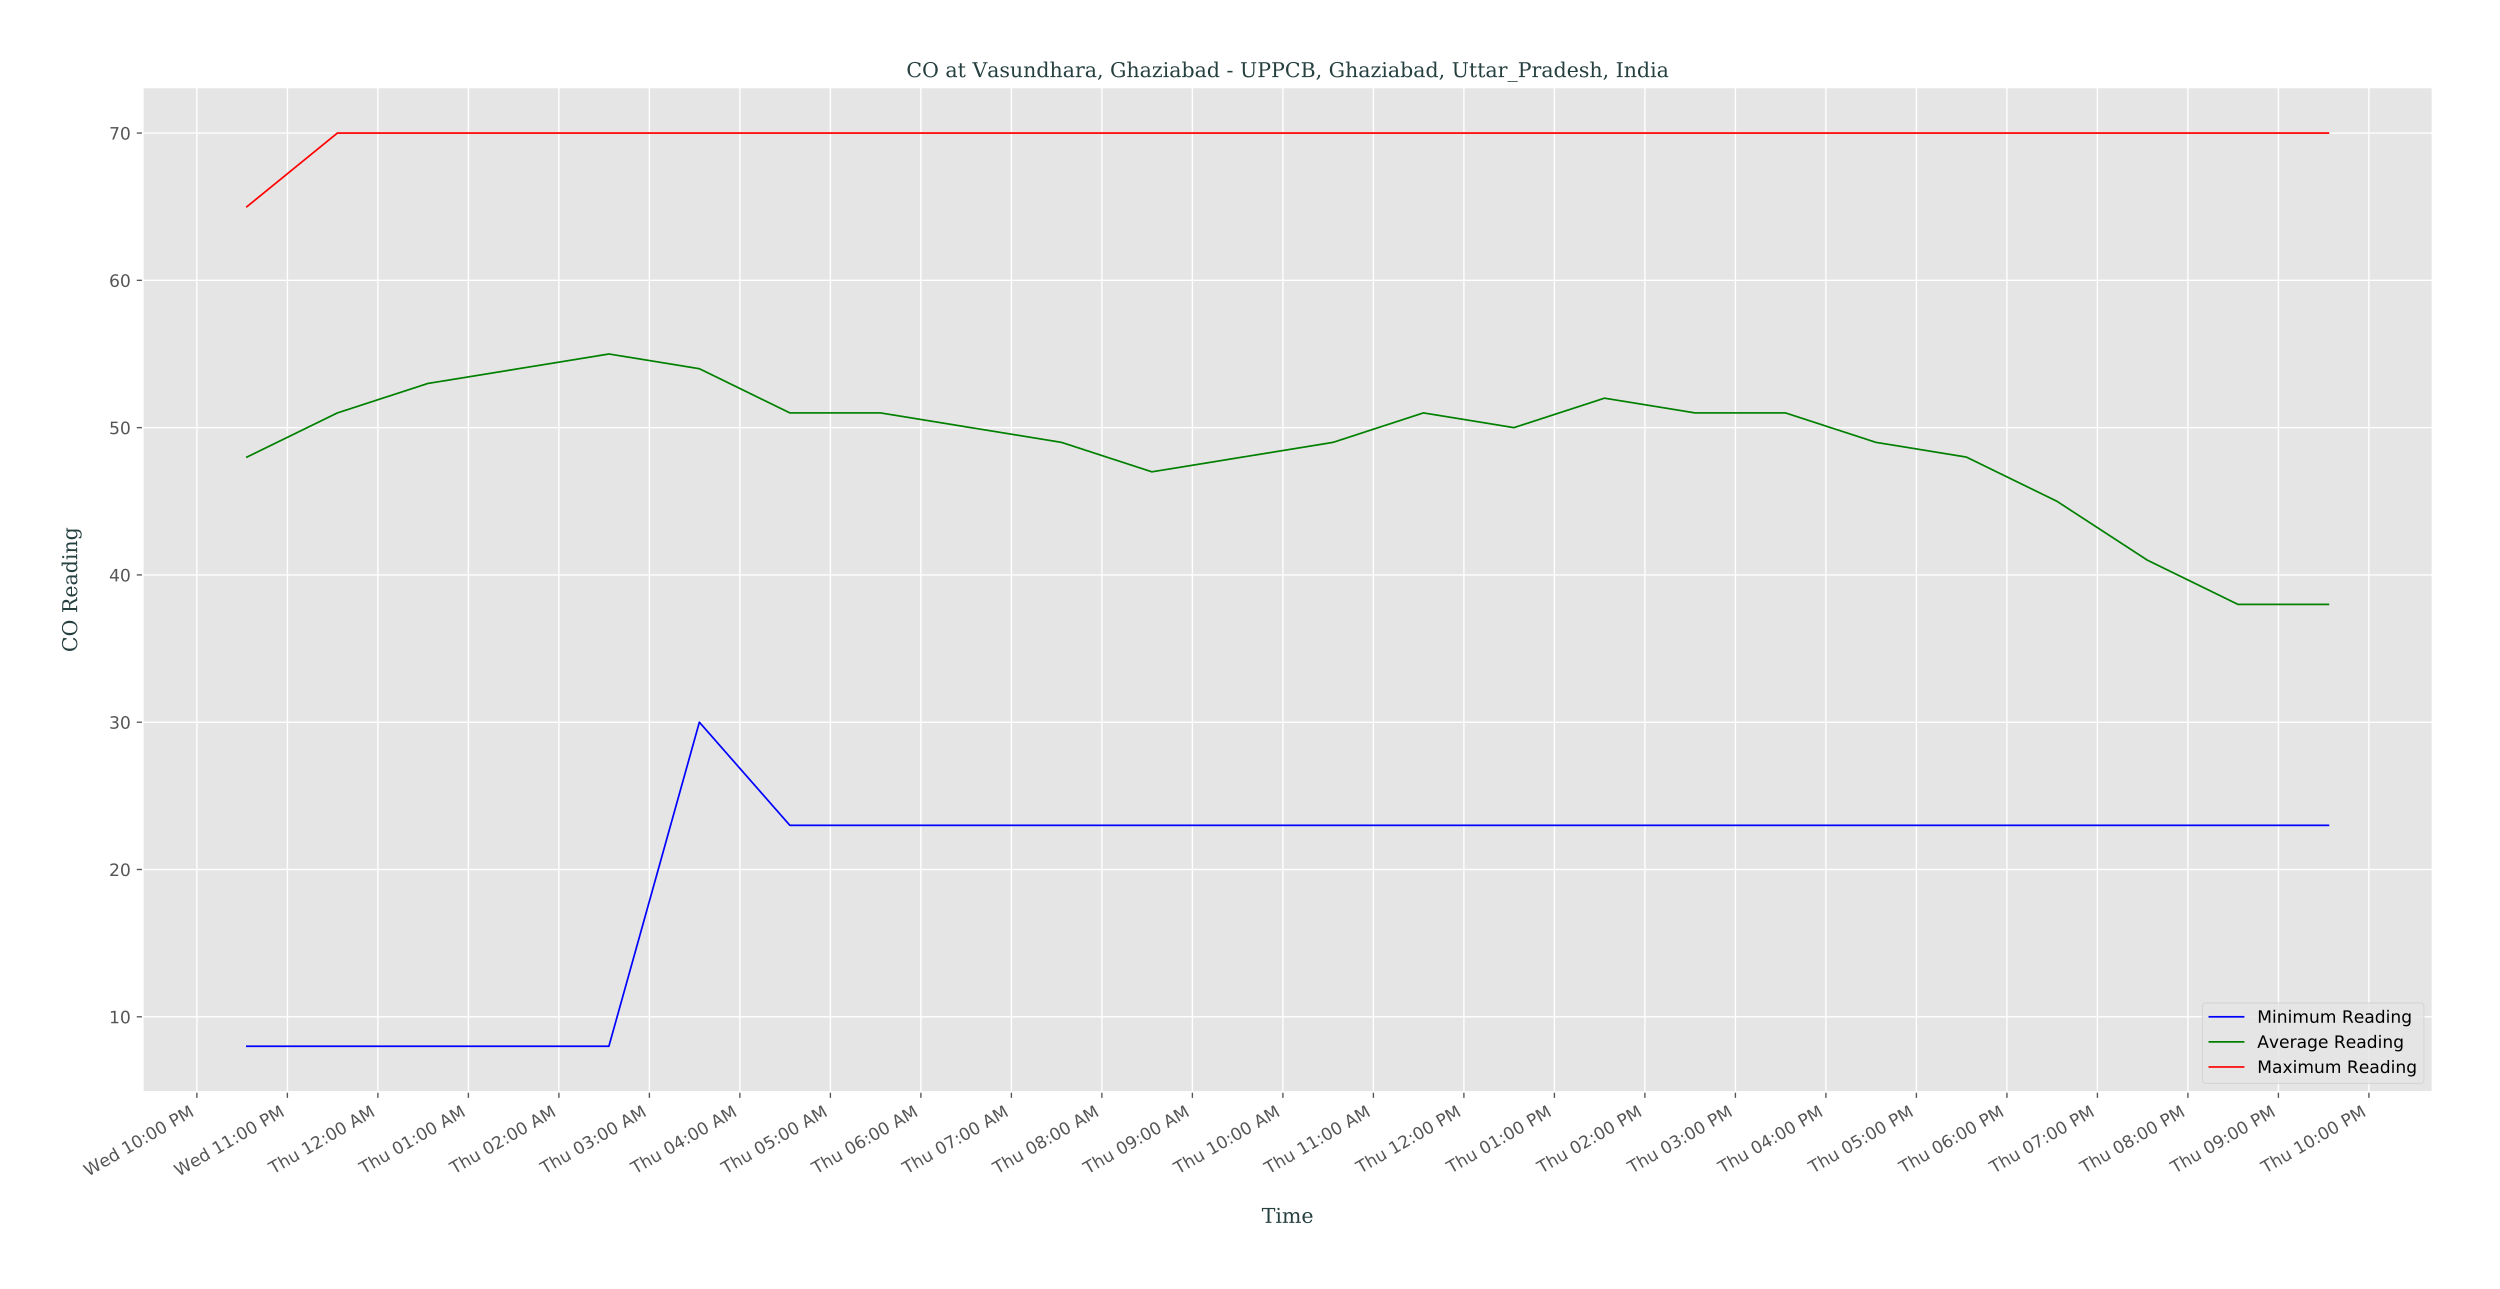 <?xml version="1.0" encoding="utf-8" standalone="no"?>
<!DOCTYPE svg PUBLIC "-//W3C//DTD SVG 1.1//EN"
  "http://www.w3.org/Graphics/SVG/1.1/DTD/svg11.dtd">
<!-- Created with matplotlib (http://matplotlib.org/) -->
<svg height="753.74pt" version="1.1" viewBox="0 0 1462.209 753.74" width="1462.209pt" xmlns="http://www.w3.org/2000/svg" xmlns:xlink="http://www.w3.org/1999/xlink">
 <defs>
  <style type="text/css">
*{stroke-linecap:butt;stroke-linejoin:round;}
  </style>
 </defs>
 <g id="figure_1">
  <g id="patch_1">
   <path d="M 0 753.74 
L 1462.209 753.74 
L 1462.209 0 
L 0 0 
z
" style="fill:#ffffff;"/>
  </g>
  <g id="axes_1">
   <g id="patch_2">
    <path d="M 83.509 638.638 
L 1422.709 638.638 
L 1422.709 51.118 
L 83.509 51.118 
z
" style="fill:#e5e5e5;"/>
   </g>
   <g id="matplotlib.axis_1">
    <g id="xtick_1">
     <g id="line2d_1">
      <path clip-path="url(#p993e0cbcdf)" d="M 115.151 638.638 
L 115.151 51.118 
" style="fill:none;stroke:#ffffff;stroke-linecap:square;stroke-width:0.8;"/>
     </g>
     <g id="line2d_2">
      <defs>
       <path d="M 0 0 
L 0 3.5 
" id="ma3060eae9d" style="stroke:#555555;stroke-width:0.8;"/>
      </defs>
      <g>
       <use style="fill:#555555;stroke:#555555;stroke-width:0.8;" x="115.151" xlink:href="#ma3060eae9d" y="638.638"/>
      </g>
     </g>
     <g id="text_1">
      <!-- Wed 10:00 PM -->
      <defs>
       <path d="M 3.328 72.906 
L 13.281 72.906 
L 28.609 11.281 
L 43.891 72.906 
L 54.984 72.906 
L 70.312 11.281 
L 85.594 72.906 
L 95.609 72.906 
L 77.297 0 
L 64.891 0 
L 49.516 63.281 
L 33.984 0 
L 21.578 0 
z
" id="DejaVuSans-57"/>
       <path d="M 56.203 29.594 
L 56.203 25.203 
L 14.891 25.203 
Q 15.484 15.922 20.484 11.062 
Q 25.484 6.203 34.422 6.203 
Q 39.594 6.203 44.453 7.469 
Q 49.312 8.734 54.109 11.281 
L 54.109 2.781 
Q 49.266 0.734 44.188 -0.344 
Q 39.109 -1.422 33.891 -1.422 
Q 20.797 -1.422 13.156 6.188 
Q 5.516 13.812 5.516 26.812 
Q 5.516 40.234 12.766 48.109 
Q 20.016 56 32.328 56 
Q 43.359 56 49.781 48.891 
Q 56.203 41.797 56.203 29.594 
z
M 47.219 32.234 
Q 47.125 39.594 43.094 43.984 
Q 39.062 48.391 32.422 48.391 
Q 24.906 48.391 20.391 44.141 
Q 15.875 39.891 15.188 32.172 
z
" id="DejaVuSans-65"/>
       <path d="M 45.406 46.391 
L 45.406 75.984 
L 54.391 75.984 
L 54.391 0 
L 45.406 0 
L 45.406 8.203 
Q 42.578 3.328 38.25 0.953 
Q 33.938 -1.422 27.875 -1.422 
Q 17.969 -1.422 11.734 6.484 
Q 5.516 14.406 5.516 27.297 
Q 5.516 40.188 11.734 48.094 
Q 17.969 56 27.875 56 
Q 33.938 56 38.25 53.625 
Q 42.578 51.266 45.406 46.391 
z
M 14.797 27.297 
Q 14.797 17.391 18.875 11.75 
Q 22.953 6.109 30.078 6.109 
Q 37.203 6.109 41.297 11.75 
Q 45.406 17.391 45.406 27.297 
Q 45.406 37.203 41.297 42.844 
Q 37.203 48.484 30.078 48.484 
Q 22.953 48.484 18.875 42.844 
Q 14.797 37.203 14.797 27.297 
z
" id="DejaVuSans-64"/>
       <path id="DejaVuSans-20"/>
       <path d="M 12.406 8.297 
L 28.516 8.297 
L 28.516 63.922 
L 10.984 60.406 
L 10.984 69.391 
L 28.422 72.906 
L 38.281 72.906 
L 38.281 8.297 
L 54.391 8.297 
L 54.391 0 
L 12.406 0 
z
" id="DejaVuSans-31"/>
       <path d="M 31.781 66.406 
Q 24.172 66.406 20.328 58.906 
Q 16.5 51.422 16.5 36.375 
Q 16.5 21.391 20.328 13.891 
Q 24.172 6.391 31.781 6.391 
Q 39.453 6.391 43.281 13.891 
Q 47.125 21.391 47.125 36.375 
Q 47.125 51.422 43.281 58.906 
Q 39.453 66.406 31.781 66.406 
z
M 31.781 74.219 
Q 44.047 74.219 50.516 64.516 
Q 56.984 54.828 56.984 36.375 
Q 56.984 17.969 50.516 8.266 
Q 44.047 -1.422 31.781 -1.422 
Q 19.531 -1.422 13.062 8.266 
Q 6.594 17.969 6.594 36.375 
Q 6.594 54.828 13.062 64.516 
Q 19.531 74.219 31.781 74.219 
z
" id="DejaVuSans-30"/>
       <path d="M 11.719 12.406 
L 22.016 12.406 
L 22.016 0 
L 11.719 0 
z
M 11.719 51.703 
L 22.016 51.703 
L 22.016 39.312 
L 11.719 39.312 
z
" id="DejaVuSans-3a"/>
       <path d="M 19.672 64.797 
L 19.672 37.406 
L 32.078 37.406 
Q 38.969 37.406 42.719 40.969 
Q 46.484 44.531 46.484 51.125 
Q 46.484 57.672 42.719 61.234 
Q 38.969 64.797 32.078 64.797 
z
M 9.812 72.906 
L 32.078 72.906 
Q 44.344 72.906 50.609 67.359 
Q 56.891 61.812 56.891 51.125 
Q 56.891 40.328 50.609 34.812 
Q 44.344 29.297 32.078 29.297 
L 19.672 29.297 
L 19.672 0 
L 9.812 0 
z
" id="DejaVuSans-50"/>
       <path d="M 9.812 72.906 
L 24.516 72.906 
L 43.109 23.297 
L 61.812 72.906 
L 76.516 72.906 
L 76.516 0 
L 66.891 0 
L 66.891 64.016 
L 48.094 14.016 
L 38.188 14.016 
L 19.391 64.016 
L 19.391 0 
L 9.812 0 
z
" id="DejaVuSans-4d"/>
      </defs>
      <g style="fill:#555555;" transform="translate(51.572 688.326)rotate(-30)scale(0.1 -0.1)">
       <use xlink:href="#DejaVuSans-57"/>
       <use x="98.799" xlink:href="#DejaVuSans-65"/>
       <use x="160.322" xlink:href="#DejaVuSans-64"/>
       <use x="223.799" xlink:href="#DejaVuSans-20"/>
       <use x="255.586" xlink:href="#DejaVuSans-31"/>
       <use x="319.209" xlink:href="#DejaVuSans-30"/>
       <use x="382.832" xlink:href="#DejaVuSans-3a"/>
       <use x="416.523" xlink:href="#DejaVuSans-30"/>
       <use x="480.146" xlink:href="#DejaVuSans-30"/>
       <use x="543.77" xlink:href="#DejaVuSans-20"/>
       <use x="575.557" xlink:href="#DejaVuSans-50"/>
       <use x="635.859" xlink:href="#DejaVuSans-4d"/>
      </g>
     </g>
    </g>
    <g id="xtick_2">
     <g id="line2d_3">
      <path clip-path="url(#p993e0cbcdf)" d="M 168.084 638.638 
L 168.084 51.118 
" style="fill:none;stroke:#ffffff;stroke-linecap:square;stroke-width:0.8;"/>
     </g>
     <g id="line2d_4">
      <g>
       <use style="fill:#555555;stroke:#555555;stroke-width:0.8;" x="168.084" xlink:href="#ma3060eae9d" y="638.638"/>
      </g>
     </g>
     <g id="text_2">
      <!-- Wed 11:00 PM -->
      <g style="fill:#555555;" transform="translate(104.505 688.326)rotate(-30)scale(0.1 -0.1)">
       <use xlink:href="#DejaVuSans-57"/>
       <use x="98.799" xlink:href="#DejaVuSans-65"/>
       <use x="160.322" xlink:href="#DejaVuSans-64"/>
       <use x="223.799" xlink:href="#DejaVuSans-20"/>
       <use x="255.586" xlink:href="#DejaVuSans-31"/>
       <use x="319.209" xlink:href="#DejaVuSans-31"/>
       <use x="382.832" xlink:href="#DejaVuSans-3a"/>
       <use x="416.523" xlink:href="#DejaVuSans-30"/>
       <use x="480.146" xlink:href="#DejaVuSans-30"/>
       <use x="543.77" xlink:href="#DejaVuSans-20"/>
       <use x="575.557" xlink:href="#DejaVuSans-50"/>
       <use x="635.859" xlink:href="#DejaVuSans-4d"/>
      </g>
     </g>
    </g>
    <g id="xtick_3">
     <g id="line2d_5">
      <path clip-path="url(#p993e0cbcdf)" d="M 221.017 638.638 
L 221.017 51.118 
" style="fill:none;stroke:#ffffff;stroke-linecap:square;stroke-width:0.8;"/>
     </g>
     <g id="line2d_6">
      <g>
       <use style="fill:#555555;stroke:#555555;stroke-width:0.8;" x="221.017" xlink:href="#ma3060eae9d" y="638.638"/>
      </g>
     </g>
     <g id="text_3">
      <!-- Thu 12:00 AM -->
      <defs>
       <path d="M -0.297 72.906 
L 61.375 72.906 
L 61.375 64.594 
L 35.5 64.594 
L 35.5 0 
L 25.594 0 
L 25.594 64.594 
L -0.297 64.594 
z
" id="DejaVuSans-54"/>
       <path d="M 54.891 33.016 
L 54.891 0 
L 45.906 0 
L 45.906 32.719 
Q 45.906 40.484 42.875 44.328 
Q 39.844 48.188 33.797 48.188 
Q 26.516 48.188 22.312 43.547 
Q 18.109 38.922 18.109 30.906 
L 18.109 0 
L 9.078 0 
L 9.078 75.984 
L 18.109 75.984 
L 18.109 46.188 
Q 21.344 51.125 25.703 53.562 
Q 30.078 56 35.797 56 
Q 45.219 56 50.047 50.172 
Q 54.891 44.344 54.891 33.016 
z
" id="DejaVuSans-68"/>
       <path d="M 8.5 21.578 
L 8.5 54.688 
L 17.484 54.688 
L 17.484 21.922 
Q 17.484 14.156 20.5 10.266 
Q 23.531 6.391 29.594 6.391 
Q 36.859 6.391 41.078 11.031 
Q 45.312 15.672 45.312 23.688 
L 45.312 54.688 
L 54.297 54.688 
L 54.297 0 
L 45.312 0 
L 45.312 8.406 
Q 42.047 3.422 37.719 1 
Q 33.406 -1.422 27.688 -1.422 
Q 18.266 -1.422 13.375 4.438 
Q 8.5 10.297 8.5 21.578 
z
M 31.109 56 
z
" id="DejaVuSans-75"/>
       <path d="M 19.188 8.297 
L 53.609 8.297 
L 53.609 0 
L 7.328 0 
L 7.328 8.297 
Q 12.938 14.109 22.625 23.891 
Q 32.328 33.688 34.812 36.531 
Q 39.547 41.844 41.422 45.531 
Q 43.312 49.219 43.312 52.781 
Q 43.312 58.594 39.234 62.25 
Q 35.156 65.922 28.609 65.922 
Q 23.969 65.922 18.812 64.312 
Q 13.672 62.703 7.812 59.422 
L 7.812 69.391 
Q 13.766 71.781 18.938 73 
Q 24.125 74.219 28.422 74.219 
Q 39.75 74.219 46.484 68.547 
Q 53.219 62.891 53.219 53.422 
Q 53.219 48.922 51.531 44.891 
Q 49.859 40.875 45.406 35.406 
Q 44.188 33.984 37.641 27.219 
Q 31.109 20.453 19.188 8.297 
z
" id="DejaVuSans-32"/>
       <path d="M 34.188 63.188 
L 20.797 26.906 
L 47.609 26.906 
z
M 28.609 72.906 
L 39.797 72.906 
L 67.578 0 
L 57.328 0 
L 50.688 18.703 
L 17.828 18.703 
L 11.188 0 
L 0.781 0 
z
" id="DejaVuSans-41"/>
      </defs>
      <g style="fill:#555555;" transform="translate(159.852 686.932)rotate(-30)scale(0.1 -0.1)">
       <use xlink:href="#DejaVuSans-54"/>
       <use x="61.084" xlink:href="#DejaVuSans-68"/>
       <use x="124.463" xlink:href="#DejaVuSans-75"/>
       <use x="187.842" xlink:href="#DejaVuSans-20"/>
       <use x="219.629" xlink:href="#DejaVuSans-31"/>
       <use x="283.252" xlink:href="#DejaVuSans-32"/>
       <use x="346.875" xlink:href="#DejaVuSans-3a"/>
       <use x="380.566" xlink:href="#DejaVuSans-30"/>
       <use x="444.189" xlink:href="#DejaVuSans-30"/>
       <use x="507.812" xlink:href="#DejaVuSans-20"/>
       <use x="539.6" xlink:href="#DejaVuSans-41"/>
       <use x="608.008" xlink:href="#DejaVuSans-4d"/>
      </g>
     </g>
    </g>
    <g id="xtick_4">
     <g id="line2d_7">
      <path clip-path="url(#p993e0cbcdf)" d="M 273.95 638.638 
L 273.95 51.118 
" style="fill:none;stroke:#ffffff;stroke-linecap:square;stroke-width:0.8;"/>
     </g>
     <g id="line2d_8">
      <g>
       <use style="fill:#555555;stroke:#555555;stroke-width:0.8;" x="273.95" xlink:href="#ma3060eae9d" y="638.638"/>
      </g>
     </g>
     <g id="text_4">
      <!-- Thu 01:00 AM -->
      <g style="fill:#555555;" transform="translate(212.785 686.932)rotate(-30)scale(0.1 -0.1)">
       <use xlink:href="#DejaVuSans-54"/>
       <use x="61.084" xlink:href="#DejaVuSans-68"/>
       <use x="124.463" xlink:href="#DejaVuSans-75"/>
       <use x="187.842" xlink:href="#DejaVuSans-20"/>
       <use x="219.629" xlink:href="#DejaVuSans-30"/>
       <use x="283.252" xlink:href="#DejaVuSans-31"/>
       <use x="346.875" xlink:href="#DejaVuSans-3a"/>
       <use x="380.566" xlink:href="#DejaVuSans-30"/>
       <use x="444.189" xlink:href="#DejaVuSans-30"/>
       <use x="507.812" xlink:href="#DejaVuSans-20"/>
       <use x="539.6" xlink:href="#DejaVuSans-41"/>
       <use x="608.008" xlink:href="#DejaVuSans-4d"/>
      </g>
     </g>
    </g>
    <g id="xtick_5">
     <g id="line2d_9">
      <path clip-path="url(#p993e0cbcdf)" d="M 326.883 638.638 
L 326.883 51.118 
" style="fill:none;stroke:#ffffff;stroke-linecap:square;stroke-width:0.8;"/>
     </g>
     <g id="line2d_10">
      <g>
       <use style="fill:#555555;stroke:#555555;stroke-width:0.8;" x="326.883" xlink:href="#ma3060eae9d" y="638.638"/>
      </g>
     </g>
     <g id="text_5">
      <!-- Thu 02:00 AM -->
      <g style="fill:#555555;" transform="translate(265.718 686.932)rotate(-30)scale(0.1 -0.1)">
       <use xlink:href="#DejaVuSans-54"/>
       <use x="61.084" xlink:href="#DejaVuSans-68"/>
       <use x="124.463" xlink:href="#DejaVuSans-75"/>
       <use x="187.842" xlink:href="#DejaVuSans-20"/>
       <use x="219.629" xlink:href="#DejaVuSans-30"/>
       <use x="283.252" xlink:href="#DejaVuSans-32"/>
       <use x="346.875" xlink:href="#DejaVuSans-3a"/>
       <use x="380.566" xlink:href="#DejaVuSans-30"/>
       <use x="444.189" xlink:href="#DejaVuSans-30"/>
       <use x="507.812" xlink:href="#DejaVuSans-20"/>
       <use x="539.6" xlink:href="#DejaVuSans-41"/>
       <use x="608.008" xlink:href="#DejaVuSans-4d"/>
      </g>
     </g>
    </g>
    <g id="xtick_6">
     <g id="line2d_11">
      <path clip-path="url(#p993e0cbcdf)" d="M 379.815 638.638 
L 379.815 51.118 
" style="fill:none;stroke:#ffffff;stroke-linecap:square;stroke-width:0.8;"/>
     </g>
     <g id="line2d_12">
      <g>
       <use style="fill:#555555;stroke:#555555;stroke-width:0.8;" x="379.815" xlink:href="#ma3060eae9d" y="638.638"/>
      </g>
     </g>
     <g id="text_6">
      <!-- Thu 03:00 AM -->
      <defs>
       <path d="M 40.578 39.312 
Q 47.656 37.797 51.625 33 
Q 55.609 28.219 55.609 21.188 
Q 55.609 10.406 48.188 4.484 
Q 40.766 -1.422 27.094 -1.422 
Q 22.516 -1.422 17.656 -0.516 
Q 12.797 0.391 7.625 2.203 
L 7.625 11.719 
Q 11.719 9.328 16.594 8.109 
Q 21.484 6.891 26.812 6.891 
Q 36.078 6.891 40.938 10.547 
Q 45.797 14.203 45.797 21.188 
Q 45.797 27.641 41.281 31.266 
Q 36.766 34.906 28.719 34.906 
L 20.219 34.906 
L 20.219 43.016 
L 29.109 43.016 
Q 36.375 43.016 40.234 45.922 
Q 44.094 48.828 44.094 54.297 
Q 44.094 59.906 40.109 62.906 
Q 36.141 65.922 28.719 65.922 
Q 24.656 65.922 20.016 65.031 
Q 15.375 64.156 9.812 62.312 
L 9.812 71.094 
Q 15.438 72.656 20.344 73.438 
Q 25.25 74.219 29.594 74.219 
Q 40.828 74.219 47.359 69.109 
Q 53.906 64.016 53.906 55.328 
Q 53.906 49.266 50.438 45.094 
Q 46.969 40.922 40.578 39.312 
z
" id="DejaVuSans-33"/>
      </defs>
      <g style="fill:#555555;" transform="translate(318.65 686.932)rotate(-30)scale(0.1 -0.1)">
       <use xlink:href="#DejaVuSans-54"/>
       <use x="61.084" xlink:href="#DejaVuSans-68"/>
       <use x="124.463" xlink:href="#DejaVuSans-75"/>
       <use x="187.842" xlink:href="#DejaVuSans-20"/>
       <use x="219.629" xlink:href="#DejaVuSans-30"/>
       <use x="283.252" xlink:href="#DejaVuSans-33"/>
       <use x="346.875" xlink:href="#DejaVuSans-3a"/>
       <use x="380.566" xlink:href="#DejaVuSans-30"/>
       <use x="444.189" xlink:href="#DejaVuSans-30"/>
       <use x="507.812" xlink:href="#DejaVuSans-20"/>
       <use x="539.6" xlink:href="#DejaVuSans-41"/>
       <use x="608.008" xlink:href="#DejaVuSans-4d"/>
      </g>
     </g>
    </g>
    <g id="xtick_7">
     <g id="line2d_13">
      <path clip-path="url(#p993e0cbcdf)" d="M 432.748 638.638 
L 432.748 51.118 
" style="fill:none;stroke:#ffffff;stroke-linecap:square;stroke-width:0.8;"/>
     </g>
     <g id="line2d_14">
      <g>
       <use style="fill:#555555;stroke:#555555;stroke-width:0.8;" x="432.748" xlink:href="#ma3060eae9d" y="638.638"/>
      </g>
     </g>
     <g id="text_7">
      <!-- Thu 04:00 AM -->
      <defs>
       <path d="M 37.797 64.312 
L 12.891 25.391 
L 37.797 25.391 
z
M 35.203 72.906 
L 47.609 72.906 
L 47.609 25.391 
L 58.016 25.391 
L 58.016 17.188 
L 47.609 17.188 
L 47.609 0 
L 37.797 0 
L 37.797 17.188 
L 4.891 17.188 
L 4.891 26.703 
z
" id="DejaVuSans-34"/>
      </defs>
      <g style="fill:#555555;" transform="translate(371.583 686.932)rotate(-30)scale(0.1 -0.1)">
       <use xlink:href="#DejaVuSans-54"/>
       <use x="61.084" xlink:href="#DejaVuSans-68"/>
       <use x="124.463" xlink:href="#DejaVuSans-75"/>
       <use x="187.842" xlink:href="#DejaVuSans-20"/>
       <use x="219.629" xlink:href="#DejaVuSans-30"/>
       <use x="283.252" xlink:href="#DejaVuSans-34"/>
       <use x="346.875" xlink:href="#DejaVuSans-3a"/>
       <use x="380.566" xlink:href="#DejaVuSans-30"/>
       <use x="444.189" xlink:href="#DejaVuSans-30"/>
       <use x="507.812" xlink:href="#DejaVuSans-20"/>
       <use x="539.6" xlink:href="#DejaVuSans-41"/>
       <use x="608.008" xlink:href="#DejaVuSans-4d"/>
      </g>
     </g>
    </g>
    <g id="xtick_8">
     <g id="line2d_15">
      <path clip-path="url(#p993e0cbcdf)" d="M 485.681 638.638 
L 485.681 51.118 
" style="fill:none;stroke:#ffffff;stroke-linecap:square;stroke-width:0.8;"/>
     </g>
     <g id="line2d_16">
      <g>
       <use style="fill:#555555;stroke:#555555;stroke-width:0.8;" x="485.681" xlink:href="#ma3060eae9d" y="638.638"/>
      </g>
     </g>
     <g id="text_8">
      <!-- Thu 05:00 AM -->
      <defs>
       <path d="M 10.797 72.906 
L 49.516 72.906 
L 49.516 64.594 
L 19.828 64.594 
L 19.828 46.734 
Q 21.969 47.469 24.109 47.828 
Q 26.266 48.188 28.422 48.188 
Q 40.625 48.188 47.75 41.5 
Q 54.891 34.812 54.891 23.391 
Q 54.891 11.625 47.562 5.094 
Q 40.234 -1.422 26.906 -1.422 
Q 22.312 -1.422 17.547 -0.641 
Q 12.797 0.141 7.719 1.703 
L 7.719 11.625 
Q 12.109 9.234 16.797 8.062 
Q 21.484 6.891 26.703 6.891 
Q 35.156 6.891 40.078 11.328 
Q 45.016 15.766 45.016 23.391 
Q 45.016 31 40.078 35.438 
Q 35.156 39.891 26.703 39.891 
Q 22.75 39.891 18.812 39.016 
Q 14.891 38.141 10.797 36.281 
z
" id="DejaVuSans-35"/>
      </defs>
      <g style="fill:#555555;" transform="translate(424.516 686.932)rotate(-30)scale(0.1 -0.1)">
       <use xlink:href="#DejaVuSans-54"/>
       <use x="61.084" xlink:href="#DejaVuSans-68"/>
       <use x="124.463" xlink:href="#DejaVuSans-75"/>
       <use x="187.842" xlink:href="#DejaVuSans-20"/>
       <use x="219.629" xlink:href="#DejaVuSans-30"/>
       <use x="283.252" xlink:href="#DejaVuSans-35"/>
       <use x="346.875" xlink:href="#DejaVuSans-3a"/>
       <use x="380.566" xlink:href="#DejaVuSans-30"/>
       <use x="444.189" xlink:href="#DejaVuSans-30"/>
       <use x="507.812" xlink:href="#DejaVuSans-20"/>
       <use x="539.6" xlink:href="#DejaVuSans-41"/>
       <use x="608.008" xlink:href="#DejaVuSans-4d"/>
      </g>
     </g>
    </g>
    <g id="xtick_9">
     <g id="line2d_17">
      <path clip-path="url(#p993e0cbcdf)" d="M 538.614 638.638 
L 538.614 51.118 
" style="fill:none;stroke:#ffffff;stroke-linecap:square;stroke-width:0.8;"/>
     </g>
     <g id="line2d_18">
      <g>
       <use style="fill:#555555;stroke:#555555;stroke-width:0.8;" x="538.614" xlink:href="#ma3060eae9d" y="638.638"/>
      </g>
     </g>
     <g id="text_9">
      <!-- Thu 06:00 AM -->
      <defs>
       <path d="M 33.016 40.375 
Q 26.375 40.375 22.484 35.828 
Q 18.609 31.297 18.609 23.391 
Q 18.609 15.531 22.484 10.953 
Q 26.375 6.391 33.016 6.391 
Q 39.656 6.391 43.531 10.953 
Q 47.406 15.531 47.406 23.391 
Q 47.406 31.297 43.531 35.828 
Q 39.656 40.375 33.016 40.375 
z
M 52.594 71.297 
L 52.594 62.312 
Q 48.875 64.062 45.094 64.984 
Q 41.312 65.922 37.594 65.922 
Q 27.828 65.922 22.672 59.328 
Q 17.531 52.734 16.797 39.406 
Q 19.672 43.656 24.016 45.922 
Q 28.375 48.188 33.594 48.188 
Q 44.578 48.188 50.953 41.516 
Q 57.328 34.859 57.328 23.391 
Q 57.328 12.156 50.688 5.359 
Q 44.047 -1.422 33.016 -1.422 
Q 20.359 -1.422 13.672 8.266 
Q 6.984 17.969 6.984 36.375 
Q 6.984 53.656 15.188 63.938 
Q 23.391 74.219 37.203 74.219 
Q 40.922 74.219 44.703 73.484 
Q 48.484 72.75 52.594 71.297 
z
" id="DejaVuSans-36"/>
      </defs>
      <g style="fill:#555555;" transform="translate(477.449 686.932)rotate(-30)scale(0.1 -0.1)">
       <use xlink:href="#DejaVuSans-54"/>
       <use x="61.084" xlink:href="#DejaVuSans-68"/>
       <use x="124.463" xlink:href="#DejaVuSans-75"/>
       <use x="187.842" xlink:href="#DejaVuSans-20"/>
       <use x="219.629" xlink:href="#DejaVuSans-30"/>
       <use x="283.252" xlink:href="#DejaVuSans-36"/>
       <use x="346.875" xlink:href="#DejaVuSans-3a"/>
       <use x="380.566" xlink:href="#DejaVuSans-30"/>
       <use x="444.189" xlink:href="#DejaVuSans-30"/>
       <use x="507.812" xlink:href="#DejaVuSans-20"/>
       <use x="539.6" xlink:href="#DejaVuSans-41"/>
       <use x="608.008" xlink:href="#DejaVuSans-4d"/>
      </g>
     </g>
    </g>
    <g id="xtick_10">
     <g id="line2d_19">
      <path clip-path="url(#p993e0cbcdf)" d="M 591.547 638.638 
L 591.547 51.118 
" style="fill:none;stroke:#ffffff;stroke-linecap:square;stroke-width:0.8;"/>
     </g>
     <g id="line2d_20">
      <g>
       <use style="fill:#555555;stroke:#555555;stroke-width:0.8;" x="591.547" xlink:href="#ma3060eae9d" y="638.638"/>
      </g>
     </g>
     <g id="text_10">
      <!-- Thu 07:00 AM -->
      <defs>
       <path d="M 8.203 72.906 
L 55.078 72.906 
L 55.078 68.703 
L 28.609 0 
L 18.312 0 
L 43.219 64.594 
L 8.203 64.594 
z
" id="DejaVuSans-37"/>
      </defs>
      <g style="fill:#555555;" transform="translate(530.382 686.932)rotate(-30)scale(0.1 -0.1)">
       <use xlink:href="#DejaVuSans-54"/>
       <use x="61.084" xlink:href="#DejaVuSans-68"/>
       <use x="124.463" xlink:href="#DejaVuSans-75"/>
       <use x="187.842" xlink:href="#DejaVuSans-20"/>
       <use x="219.629" xlink:href="#DejaVuSans-30"/>
       <use x="283.252" xlink:href="#DejaVuSans-37"/>
       <use x="346.875" xlink:href="#DejaVuSans-3a"/>
       <use x="380.566" xlink:href="#DejaVuSans-30"/>
       <use x="444.189" xlink:href="#DejaVuSans-30"/>
       <use x="507.812" xlink:href="#DejaVuSans-20"/>
       <use x="539.6" xlink:href="#DejaVuSans-41"/>
       <use x="608.008" xlink:href="#DejaVuSans-4d"/>
      </g>
     </g>
    </g>
    <g id="xtick_11">
     <g id="line2d_21">
      <path clip-path="url(#p993e0cbcdf)" d="M 644.479 638.638 
L 644.479 51.118 
" style="fill:none;stroke:#ffffff;stroke-linecap:square;stroke-width:0.8;"/>
     </g>
     <g id="line2d_22">
      <g>
       <use style="fill:#555555;stroke:#555555;stroke-width:0.8;" x="644.479" xlink:href="#ma3060eae9d" y="638.638"/>
      </g>
     </g>
     <g id="text_11">
      <!-- Thu 08:00 AM -->
      <defs>
       <path d="M 31.781 34.625 
Q 24.75 34.625 20.719 30.859 
Q 16.703 27.094 16.703 20.516 
Q 16.703 13.922 20.719 10.156 
Q 24.75 6.391 31.781 6.391 
Q 38.812 6.391 42.859 10.172 
Q 46.922 13.969 46.922 20.516 
Q 46.922 27.094 42.891 30.859 
Q 38.875 34.625 31.781 34.625 
z
M 21.922 38.812 
Q 15.578 40.375 12.031 44.719 
Q 8.5 49.078 8.5 55.328 
Q 8.5 64.062 14.719 69.141 
Q 20.953 74.219 31.781 74.219 
Q 42.672 74.219 48.875 69.141 
Q 55.078 64.062 55.078 55.328 
Q 55.078 49.078 51.531 44.719 
Q 48 40.375 41.703 38.812 
Q 48.828 37.156 52.797 32.312 
Q 56.781 27.484 56.781 20.516 
Q 56.781 9.906 50.312 4.234 
Q 43.844 -1.422 31.781 -1.422 
Q 19.734 -1.422 13.25 4.234 
Q 6.781 9.906 6.781 20.516 
Q 6.781 27.484 10.781 32.312 
Q 14.797 37.156 21.922 38.812 
z
M 18.312 54.391 
Q 18.312 48.734 21.844 45.562 
Q 25.391 42.391 31.781 42.391 
Q 38.141 42.391 41.719 45.562 
Q 45.312 48.734 45.312 54.391 
Q 45.312 60.062 41.719 63.234 
Q 38.141 66.406 31.781 66.406 
Q 25.391 66.406 21.844 63.234 
Q 18.312 60.062 18.312 54.391 
z
" id="DejaVuSans-38"/>
      </defs>
      <g style="fill:#555555;" transform="translate(583.314 686.932)rotate(-30)scale(0.1 -0.1)">
       <use xlink:href="#DejaVuSans-54"/>
       <use x="61.084" xlink:href="#DejaVuSans-68"/>
       <use x="124.463" xlink:href="#DejaVuSans-75"/>
       <use x="187.842" xlink:href="#DejaVuSans-20"/>
       <use x="219.629" xlink:href="#DejaVuSans-30"/>
       <use x="283.252" xlink:href="#DejaVuSans-38"/>
       <use x="346.875" xlink:href="#DejaVuSans-3a"/>
       <use x="380.566" xlink:href="#DejaVuSans-30"/>
       <use x="444.189" xlink:href="#DejaVuSans-30"/>
       <use x="507.812" xlink:href="#DejaVuSans-20"/>
       <use x="539.6" xlink:href="#DejaVuSans-41"/>
       <use x="608.008" xlink:href="#DejaVuSans-4d"/>
      </g>
     </g>
    </g>
    <g id="xtick_12">
     <g id="line2d_23">
      <path clip-path="url(#p993e0cbcdf)" d="M 697.412 638.638 
L 697.412 51.118 
" style="fill:none;stroke:#ffffff;stroke-linecap:square;stroke-width:0.8;"/>
     </g>
     <g id="line2d_24">
      <g>
       <use style="fill:#555555;stroke:#555555;stroke-width:0.8;" x="697.412" xlink:href="#ma3060eae9d" y="638.638"/>
      </g>
     </g>
     <g id="text_12">
      <!-- Thu 09:00 AM -->
      <defs>
       <path d="M 10.984 1.516 
L 10.984 10.5 
Q 14.703 8.734 18.5 7.812 
Q 22.312 6.891 25.984 6.891 
Q 35.75 6.891 40.891 13.453 
Q 46.047 20.016 46.781 33.406 
Q 43.953 29.203 39.594 26.953 
Q 35.25 24.703 29.984 24.703 
Q 19.047 24.703 12.672 31.312 
Q 6.297 37.938 6.297 49.422 
Q 6.297 60.641 12.938 67.422 
Q 19.578 74.219 30.609 74.219 
Q 43.266 74.219 49.922 64.516 
Q 56.594 54.828 56.594 36.375 
Q 56.594 19.141 48.406 8.859 
Q 40.234 -1.422 26.422 -1.422 
Q 22.703 -1.422 18.891 -0.688 
Q 15.094 0.047 10.984 1.516 
z
M 30.609 32.422 
Q 37.25 32.422 41.125 36.953 
Q 45.016 41.5 45.016 49.422 
Q 45.016 57.281 41.125 61.844 
Q 37.25 66.406 30.609 66.406 
Q 23.969 66.406 20.094 61.844 
Q 16.219 57.281 16.219 49.422 
Q 16.219 41.5 20.094 36.953 
Q 23.969 32.422 30.609 32.422 
z
" id="DejaVuSans-39"/>
      </defs>
      <g style="fill:#555555;" transform="translate(636.247 686.932)rotate(-30)scale(0.1 -0.1)">
       <use xlink:href="#DejaVuSans-54"/>
       <use x="61.084" xlink:href="#DejaVuSans-68"/>
       <use x="124.463" xlink:href="#DejaVuSans-75"/>
       <use x="187.842" xlink:href="#DejaVuSans-20"/>
       <use x="219.629" xlink:href="#DejaVuSans-30"/>
       <use x="283.252" xlink:href="#DejaVuSans-39"/>
       <use x="346.875" xlink:href="#DejaVuSans-3a"/>
       <use x="380.566" xlink:href="#DejaVuSans-30"/>
       <use x="444.189" xlink:href="#DejaVuSans-30"/>
       <use x="507.812" xlink:href="#DejaVuSans-20"/>
       <use x="539.6" xlink:href="#DejaVuSans-41"/>
       <use x="608.008" xlink:href="#DejaVuSans-4d"/>
      </g>
     </g>
    </g>
    <g id="xtick_13">
     <g id="line2d_25">
      <path clip-path="url(#p993e0cbcdf)" d="M 750.345 638.638 
L 750.345 51.118 
" style="fill:none;stroke:#ffffff;stroke-linecap:square;stroke-width:0.8;"/>
     </g>
     <g id="line2d_26">
      <g>
       <use style="fill:#555555;stroke:#555555;stroke-width:0.8;" x="750.345" xlink:href="#ma3060eae9d" y="638.638"/>
      </g>
     </g>
     <g id="text_13">
      <!-- Thu 10:00 AM -->
      <g style="fill:#555555;" transform="translate(689.18 686.932)rotate(-30)scale(0.1 -0.1)">
       <use xlink:href="#DejaVuSans-54"/>
       <use x="61.084" xlink:href="#DejaVuSans-68"/>
       <use x="124.463" xlink:href="#DejaVuSans-75"/>
       <use x="187.842" xlink:href="#DejaVuSans-20"/>
       <use x="219.629" xlink:href="#DejaVuSans-31"/>
       <use x="283.252" xlink:href="#DejaVuSans-30"/>
       <use x="346.875" xlink:href="#DejaVuSans-3a"/>
       <use x="380.566" xlink:href="#DejaVuSans-30"/>
       <use x="444.189" xlink:href="#DejaVuSans-30"/>
       <use x="507.812" xlink:href="#DejaVuSans-20"/>
       <use x="539.6" xlink:href="#DejaVuSans-41"/>
       <use x="608.008" xlink:href="#DejaVuSans-4d"/>
      </g>
     </g>
    </g>
    <g id="xtick_14">
     <g id="line2d_27">
      <path clip-path="url(#p993e0cbcdf)" d="M 803.278 638.638 
L 803.278 51.118 
" style="fill:none;stroke:#ffffff;stroke-linecap:square;stroke-width:0.8;"/>
     </g>
     <g id="line2d_28">
      <g>
       <use style="fill:#555555;stroke:#555555;stroke-width:0.8;" x="803.278" xlink:href="#ma3060eae9d" y="638.638"/>
      </g>
     </g>
     <g id="text_14">
      <!-- Thu 11:00 AM -->
      <g style="fill:#555555;" transform="translate(742.113 686.932)rotate(-30)scale(0.1 -0.1)">
       <use xlink:href="#DejaVuSans-54"/>
       <use x="61.084" xlink:href="#DejaVuSans-68"/>
       <use x="124.463" xlink:href="#DejaVuSans-75"/>
       <use x="187.842" xlink:href="#DejaVuSans-20"/>
       <use x="219.629" xlink:href="#DejaVuSans-31"/>
       <use x="283.252" xlink:href="#DejaVuSans-31"/>
       <use x="346.875" xlink:href="#DejaVuSans-3a"/>
       <use x="380.566" xlink:href="#DejaVuSans-30"/>
       <use x="444.189" xlink:href="#DejaVuSans-30"/>
       <use x="507.812" xlink:href="#DejaVuSans-20"/>
       <use x="539.6" xlink:href="#DejaVuSans-41"/>
       <use x="608.008" xlink:href="#DejaVuSans-4d"/>
      </g>
     </g>
    </g>
    <g id="xtick_15">
     <g id="line2d_29">
      <path clip-path="url(#p993e0cbcdf)" d="M 856.211 638.638 
L 856.211 51.118 
" style="fill:none;stroke:#ffffff;stroke-linecap:square;stroke-width:0.8;"/>
     </g>
     <g id="line2d_30">
      <g>
       <use style="fill:#555555;stroke:#555555;stroke-width:0.8;" x="856.211" xlink:href="#ma3060eae9d" y="638.638"/>
      </g>
     </g>
     <g id="text_15">
      <!-- Thu 12:00 PM -->
      <g style="fill:#555555;" transform="translate(795.748 686.526)rotate(-30)scale(0.1 -0.1)">
       <use xlink:href="#DejaVuSans-54"/>
       <use x="61.084" xlink:href="#DejaVuSans-68"/>
       <use x="124.463" xlink:href="#DejaVuSans-75"/>
       <use x="187.842" xlink:href="#DejaVuSans-20"/>
       <use x="219.629" xlink:href="#DejaVuSans-31"/>
       <use x="283.252" xlink:href="#DejaVuSans-32"/>
       <use x="346.875" xlink:href="#DejaVuSans-3a"/>
       <use x="380.566" xlink:href="#DejaVuSans-30"/>
       <use x="444.189" xlink:href="#DejaVuSans-30"/>
       <use x="507.812" xlink:href="#DejaVuSans-20"/>
       <use x="539.6" xlink:href="#DejaVuSans-50"/>
       <use x="599.902" xlink:href="#DejaVuSans-4d"/>
      </g>
     </g>
    </g>
    <g id="xtick_16">
     <g id="line2d_31">
      <path clip-path="url(#p993e0cbcdf)" d="M 909.144 638.638 
L 909.144 51.118 
" style="fill:none;stroke:#ffffff;stroke-linecap:square;stroke-width:0.8;"/>
     </g>
     <g id="line2d_32">
      <g>
       <use style="fill:#555555;stroke:#555555;stroke-width:0.8;" x="909.144" xlink:href="#ma3060eae9d" y="638.638"/>
      </g>
     </g>
     <g id="text_16">
      <!-- Thu 01:00 PM -->
      <g style="fill:#555555;" transform="translate(848.681 686.526)rotate(-30)scale(0.1 -0.1)">
       <use xlink:href="#DejaVuSans-54"/>
       <use x="61.084" xlink:href="#DejaVuSans-68"/>
       <use x="124.463" xlink:href="#DejaVuSans-75"/>
       <use x="187.842" xlink:href="#DejaVuSans-20"/>
       <use x="219.629" xlink:href="#DejaVuSans-30"/>
       <use x="283.252" xlink:href="#DejaVuSans-31"/>
       <use x="346.875" xlink:href="#DejaVuSans-3a"/>
       <use x="380.566" xlink:href="#DejaVuSans-30"/>
       <use x="444.189" xlink:href="#DejaVuSans-30"/>
       <use x="507.812" xlink:href="#DejaVuSans-20"/>
       <use x="539.6" xlink:href="#DejaVuSans-50"/>
       <use x="599.902" xlink:href="#DejaVuSans-4d"/>
      </g>
     </g>
    </g>
    <g id="xtick_17">
     <g id="line2d_33">
      <path clip-path="url(#p993e0cbcdf)" d="M 962.076 638.638 
L 962.076 51.118 
" style="fill:none;stroke:#ffffff;stroke-linecap:square;stroke-width:0.8;"/>
     </g>
     <g id="line2d_34">
      <g>
       <use style="fill:#555555;stroke:#555555;stroke-width:0.8;" x="962.076" xlink:href="#ma3060eae9d" y="638.638"/>
      </g>
     </g>
     <g id="text_17">
      <!-- Thu 02:00 PM -->
      <g style="fill:#555555;" transform="translate(901.614 686.526)rotate(-30)scale(0.1 -0.1)">
       <use xlink:href="#DejaVuSans-54"/>
       <use x="61.084" xlink:href="#DejaVuSans-68"/>
       <use x="124.463" xlink:href="#DejaVuSans-75"/>
       <use x="187.842" xlink:href="#DejaVuSans-20"/>
       <use x="219.629" xlink:href="#DejaVuSans-30"/>
       <use x="283.252" xlink:href="#DejaVuSans-32"/>
       <use x="346.875" xlink:href="#DejaVuSans-3a"/>
       <use x="380.566" xlink:href="#DejaVuSans-30"/>
       <use x="444.189" xlink:href="#DejaVuSans-30"/>
       <use x="507.812" xlink:href="#DejaVuSans-20"/>
       <use x="539.6" xlink:href="#DejaVuSans-50"/>
       <use x="599.902" xlink:href="#DejaVuSans-4d"/>
      </g>
     </g>
    </g>
    <g id="xtick_18">
     <g id="line2d_35">
      <path clip-path="url(#p993e0cbcdf)" d="M 1015.009 638.638 
L 1015.009 51.118 
" style="fill:none;stroke:#ffffff;stroke-linecap:square;stroke-width:0.8;"/>
     </g>
     <g id="line2d_36">
      <g>
       <use style="fill:#555555;stroke:#555555;stroke-width:0.8;" x="1015.009" xlink:href="#ma3060eae9d" y="638.638"/>
      </g>
     </g>
     <g id="text_18">
      <!-- Thu 03:00 PM -->
      <g style="fill:#555555;" transform="translate(954.546 686.526)rotate(-30)scale(0.1 -0.1)">
       <use xlink:href="#DejaVuSans-54"/>
       <use x="61.084" xlink:href="#DejaVuSans-68"/>
       <use x="124.463" xlink:href="#DejaVuSans-75"/>
       <use x="187.842" xlink:href="#DejaVuSans-20"/>
       <use x="219.629" xlink:href="#DejaVuSans-30"/>
       <use x="283.252" xlink:href="#DejaVuSans-33"/>
       <use x="346.875" xlink:href="#DejaVuSans-3a"/>
       <use x="380.566" xlink:href="#DejaVuSans-30"/>
       <use x="444.189" xlink:href="#DejaVuSans-30"/>
       <use x="507.812" xlink:href="#DejaVuSans-20"/>
       <use x="539.6" xlink:href="#DejaVuSans-50"/>
       <use x="599.902" xlink:href="#DejaVuSans-4d"/>
      </g>
     </g>
    </g>
    <g id="xtick_19">
     <g id="line2d_37">
      <path clip-path="url(#p993e0cbcdf)" d="M 1067.942 638.638 
L 1067.942 51.118 
" style="fill:none;stroke:#ffffff;stroke-linecap:square;stroke-width:0.8;"/>
     </g>
     <g id="line2d_38">
      <g>
       <use style="fill:#555555;stroke:#555555;stroke-width:0.8;" x="1067.942" xlink:href="#ma3060eae9d" y="638.638"/>
      </g>
     </g>
     <g id="text_19">
      <!-- Thu 04:00 PM -->
      <g style="fill:#555555;" transform="translate(1007.479 686.526)rotate(-30)scale(0.1 -0.1)">
       <use xlink:href="#DejaVuSans-54"/>
       <use x="61.084" xlink:href="#DejaVuSans-68"/>
       <use x="124.463" xlink:href="#DejaVuSans-75"/>
       <use x="187.842" xlink:href="#DejaVuSans-20"/>
       <use x="219.629" xlink:href="#DejaVuSans-30"/>
       <use x="283.252" xlink:href="#DejaVuSans-34"/>
       <use x="346.875" xlink:href="#DejaVuSans-3a"/>
       <use x="380.566" xlink:href="#DejaVuSans-30"/>
       <use x="444.189" xlink:href="#DejaVuSans-30"/>
       <use x="507.812" xlink:href="#DejaVuSans-20"/>
       <use x="539.6" xlink:href="#DejaVuSans-50"/>
       <use x="599.902" xlink:href="#DejaVuSans-4d"/>
      </g>
     </g>
    </g>
    <g id="xtick_20">
     <g id="line2d_39">
      <path clip-path="url(#p993e0cbcdf)" d="M 1120.875 638.638 
L 1120.875 51.118 
" style="fill:none;stroke:#ffffff;stroke-linecap:square;stroke-width:0.8;"/>
     </g>
     <g id="line2d_40">
      <g>
       <use style="fill:#555555;stroke:#555555;stroke-width:0.8;" x="1120.875" xlink:href="#ma3060eae9d" y="638.638"/>
      </g>
     </g>
     <g id="text_20">
      <!-- Thu 05:00 PM -->
      <g style="fill:#555555;" transform="translate(1060.412 686.526)rotate(-30)scale(0.1 -0.1)">
       <use xlink:href="#DejaVuSans-54"/>
       <use x="61.084" xlink:href="#DejaVuSans-68"/>
       <use x="124.463" xlink:href="#DejaVuSans-75"/>
       <use x="187.842" xlink:href="#DejaVuSans-20"/>
       <use x="219.629" xlink:href="#DejaVuSans-30"/>
       <use x="283.252" xlink:href="#DejaVuSans-35"/>
       <use x="346.875" xlink:href="#DejaVuSans-3a"/>
       <use x="380.566" xlink:href="#DejaVuSans-30"/>
       <use x="444.189" xlink:href="#DejaVuSans-30"/>
       <use x="507.812" xlink:href="#DejaVuSans-20"/>
       <use x="539.6" xlink:href="#DejaVuSans-50"/>
       <use x="599.902" xlink:href="#DejaVuSans-4d"/>
      </g>
     </g>
    </g>
    <g id="xtick_21">
     <g id="line2d_41">
      <path clip-path="url(#p993e0cbcdf)" d="M 1173.808 638.638 
L 1173.808 51.118 
" style="fill:none;stroke:#ffffff;stroke-linecap:square;stroke-width:0.8;"/>
     </g>
     <g id="line2d_42">
      <g>
       <use style="fill:#555555;stroke:#555555;stroke-width:0.8;" x="1173.808" xlink:href="#ma3060eae9d" y="638.638"/>
      </g>
     </g>
     <g id="text_21">
      <!-- Thu 06:00 PM -->
      <g style="fill:#555555;" transform="translate(1113.345 686.526)rotate(-30)scale(0.1 -0.1)">
       <use xlink:href="#DejaVuSans-54"/>
       <use x="61.084" xlink:href="#DejaVuSans-68"/>
       <use x="124.463" xlink:href="#DejaVuSans-75"/>
       <use x="187.842" xlink:href="#DejaVuSans-20"/>
       <use x="219.629" xlink:href="#DejaVuSans-30"/>
       <use x="283.252" xlink:href="#DejaVuSans-36"/>
       <use x="346.875" xlink:href="#DejaVuSans-3a"/>
       <use x="380.566" xlink:href="#DejaVuSans-30"/>
       <use x="444.189" xlink:href="#DejaVuSans-30"/>
       <use x="507.812" xlink:href="#DejaVuSans-20"/>
       <use x="539.6" xlink:href="#DejaVuSans-50"/>
       <use x="599.902" xlink:href="#DejaVuSans-4d"/>
      </g>
     </g>
    </g>
    <g id="xtick_22">
     <g id="line2d_43">
      <path clip-path="url(#p993e0cbcdf)" d="M 1226.74 638.638 
L 1226.74 51.118 
" style="fill:none;stroke:#ffffff;stroke-linecap:square;stroke-width:0.8;"/>
     </g>
     <g id="line2d_44">
      <g>
       <use style="fill:#555555;stroke:#555555;stroke-width:0.8;" x="1226.74" xlink:href="#ma3060eae9d" y="638.638"/>
      </g>
     </g>
     <g id="text_22">
      <!-- Thu 07:00 PM -->
      <g style="fill:#555555;" transform="translate(1166.278 686.526)rotate(-30)scale(0.1 -0.1)">
       <use xlink:href="#DejaVuSans-54"/>
       <use x="61.084" xlink:href="#DejaVuSans-68"/>
       <use x="124.463" xlink:href="#DejaVuSans-75"/>
       <use x="187.842" xlink:href="#DejaVuSans-20"/>
       <use x="219.629" xlink:href="#DejaVuSans-30"/>
       <use x="283.252" xlink:href="#DejaVuSans-37"/>
       <use x="346.875" xlink:href="#DejaVuSans-3a"/>
       <use x="380.566" xlink:href="#DejaVuSans-30"/>
       <use x="444.189" xlink:href="#DejaVuSans-30"/>
       <use x="507.812" xlink:href="#DejaVuSans-20"/>
       <use x="539.6" xlink:href="#DejaVuSans-50"/>
       <use x="599.902" xlink:href="#DejaVuSans-4d"/>
      </g>
     </g>
    </g>
    <g id="xtick_23">
     <g id="line2d_45">
      <path clip-path="url(#p993e0cbcdf)" d="M 1279.673 638.638 
L 1279.673 51.118 
" style="fill:none;stroke:#ffffff;stroke-linecap:square;stroke-width:0.8;"/>
     </g>
     <g id="line2d_46">
      <g>
       <use style="fill:#555555;stroke:#555555;stroke-width:0.8;" x="1279.673" xlink:href="#ma3060eae9d" y="638.638"/>
      </g>
     </g>
     <g id="text_23">
      <!-- Thu 08:00 PM -->
      <g style="fill:#555555;" transform="translate(1219.21 686.526)rotate(-30)scale(0.1 -0.1)">
       <use xlink:href="#DejaVuSans-54"/>
       <use x="61.084" xlink:href="#DejaVuSans-68"/>
       <use x="124.463" xlink:href="#DejaVuSans-75"/>
       <use x="187.842" xlink:href="#DejaVuSans-20"/>
       <use x="219.629" xlink:href="#DejaVuSans-30"/>
       <use x="283.252" xlink:href="#DejaVuSans-38"/>
       <use x="346.875" xlink:href="#DejaVuSans-3a"/>
       <use x="380.566" xlink:href="#DejaVuSans-30"/>
       <use x="444.189" xlink:href="#DejaVuSans-30"/>
       <use x="507.812" xlink:href="#DejaVuSans-20"/>
       <use x="539.6" xlink:href="#DejaVuSans-50"/>
       <use x="599.902" xlink:href="#DejaVuSans-4d"/>
      </g>
     </g>
    </g>
    <g id="xtick_24">
     <g id="line2d_47">
      <path clip-path="url(#p993e0cbcdf)" d="M 1332.606 638.638 
L 1332.606 51.118 
" style="fill:none;stroke:#ffffff;stroke-linecap:square;stroke-width:0.8;"/>
     </g>
     <g id="line2d_48">
      <g>
       <use style="fill:#555555;stroke:#555555;stroke-width:0.8;" x="1332.606" xlink:href="#ma3060eae9d" y="638.638"/>
      </g>
     </g>
     <g id="text_24">
      <!-- Thu 09:00 PM -->
      <g style="fill:#555555;" transform="translate(1272.143 686.526)rotate(-30)scale(0.1 -0.1)">
       <use xlink:href="#DejaVuSans-54"/>
       <use x="61.084" xlink:href="#DejaVuSans-68"/>
       <use x="124.463" xlink:href="#DejaVuSans-75"/>
       <use x="187.842" xlink:href="#DejaVuSans-20"/>
       <use x="219.629" xlink:href="#DejaVuSans-30"/>
       <use x="283.252" xlink:href="#DejaVuSans-39"/>
       <use x="346.875" xlink:href="#DejaVuSans-3a"/>
       <use x="380.566" xlink:href="#DejaVuSans-30"/>
       <use x="444.189" xlink:href="#DejaVuSans-30"/>
       <use x="507.812" xlink:href="#DejaVuSans-20"/>
       <use x="539.6" xlink:href="#DejaVuSans-50"/>
       <use x="599.902" xlink:href="#DejaVuSans-4d"/>
      </g>
     </g>
    </g>
    <g id="xtick_25">
     <g id="line2d_49">
      <path clip-path="url(#p993e0cbcdf)" d="M 1385.539 638.638 
L 1385.539 51.118 
" style="fill:none;stroke:#ffffff;stroke-linecap:square;stroke-width:0.8;"/>
     </g>
     <g id="line2d_50">
      <g>
       <use style="fill:#555555;stroke:#555555;stroke-width:0.8;" x="1385.539" xlink:href="#ma3060eae9d" y="638.638"/>
      </g>
     </g>
     <g id="text_25">
      <!-- Thu 10:00 PM -->
      <g style="fill:#555555;" transform="translate(1325.076 686.526)rotate(-30)scale(0.1 -0.1)">
       <use xlink:href="#DejaVuSans-54"/>
       <use x="61.084" xlink:href="#DejaVuSans-68"/>
       <use x="124.463" xlink:href="#DejaVuSans-75"/>
       <use x="187.842" xlink:href="#DejaVuSans-20"/>
       <use x="219.629" xlink:href="#DejaVuSans-31"/>
       <use x="283.252" xlink:href="#DejaVuSans-30"/>
       <use x="346.875" xlink:href="#DejaVuSans-3a"/>
       <use x="380.566" xlink:href="#DejaVuSans-30"/>
       <use x="444.189" xlink:href="#DejaVuSans-30"/>
       <use x="507.812" xlink:href="#DejaVuSans-20"/>
       <use x="539.6" xlink:href="#DejaVuSans-50"/>
       <use x="599.902" xlink:href="#DejaVuSans-4d"/>
      </g>
     </g>
    </g>
    <g id="text_26">
     <!-- Time -->
     <defs>
      <path d="M 19.094 0 
L 19.094 5.172 
L 28.422 5.172 
L 28.422 67.094 
L 6.984 67.094 
L 6.984 55.719 
L 0.984 55.719 
L 0.984 72.906 
L 65.719 72.906 
L 65.719 55.719 
L 59.719 55.719 
L 59.719 67.094 
L 38.281 67.094 
L 38.281 5.172 
L 47.609 5.172 
L 47.609 0 
z
" id="DejaVuSerif-54"/>
      <path d="M 9.719 68.016 
Q 9.719 70.266 11.344 71.922 
Q 12.984 73.578 15.281 73.578 
Q 17.531 73.578 19.156 71.922 
Q 20.797 70.266 20.797 68.016 
Q 20.797 65.719 19.188 64.109 
Q 17.578 62.5 15.281 62.5 
Q 12.984 62.5 11.344 64.109 
Q 9.719 65.719 9.719 68.016 
z
M 21.188 5.172 
L 29.688 5.172 
L 29.688 0 
L 3.609 0 
L 3.609 5.172 
L 12.203 5.172 
L 12.203 46.688 
L 3.609 46.688 
L 3.609 51.906 
L 21.188 51.906 
z
" id="DejaVuSerif-69"/>
      <path d="M 51.812 41.797 
Q 54.391 47.516 58.422 50.422 
Q 62.453 53.328 67.828 53.328 
Q 75.984 53.328 79.984 48.266 
Q 83.984 43.219 83.984 33.016 
L 83.984 5.172 
L 92.094 5.172 
L 92.094 0 
L 67.188 0 
L 67.188 5.172 
L 75 5.172 
L 75 31.984 
Q 75 39.938 72.656 43.312 
Q 70.312 46.688 64.891 46.688 
Q 58.891 46.688 55.734 42.141 
Q 52.594 37.594 52.594 28.906 
L 52.594 5.172 
L 60.406 5.172 
L 60.406 0 
L 35.797 0 
L 35.797 5.172 
L 43.609 5.172 
L 43.609 32.328 
Q 43.609 40.094 41.266 43.391 
Q 38.922 46.688 33.5 46.688 
Q 27.484 46.688 24.328 42.141 
Q 21.188 37.594 21.188 28.906 
L 21.188 5.172 
L 29 5.172 
L 29 0 
L 4.109 0 
L 4.109 5.172 
L 12.203 5.172 
L 12.203 46.781 
L 3.609 46.781 
L 3.609 51.906 
L 21.188 51.906 
L 21.188 42.672 
Q 23.688 47.859 27.531 50.594 
Q 31.391 53.328 36.281 53.328 
Q 42.328 53.328 46.375 50.312 
Q 50.438 47.312 51.812 41.797 
z
" id="DejaVuSerif-6d"/>
      <path d="M 54.203 25 
L 15.484 25 
L 15.484 24.609 
Q 15.484 14.109 19.438 8.766 
Q 23.391 3.422 31.109 3.422 
Q 37.016 3.422 40.797 6.516 
Q 44.578 9.625 46.094 15.719 
L 53.328 15.719 
Q 51.172 7.172 45.375 2.875 
Q 39.594 -1.422 30.172 -1.422 
Q 18.797 -1.422 11.891 6.078 
Q 4.984 13.578 4.984 25.984 
Q 4.984 38.281 11.766 45.797 
Q 18.562 53.328 29.594 53.328 
Q 41.359 53.328 47.656 46.062 
Q 53.953 38.812 54.203 25 
z
M 43.609 30.172 
Q 43.312 39.266 39.766 43.875 
Q 36.234 48.484 29.594 48.484 
Q 23.391 48.484 19.828 43.844 
Q 16.266 39.203 15.484 30.172 
z
" id="DejaVuSerif-65"/>
     </defs>
     <g style="fill:#264040;" transform="translate(737.947 715.245)scale(0.12 -0.12)">
      <use xlink:href="#DejaVuSerif-54"/>
      <use x="66.699" xlink:href="#DejaVuSerif-69"/>
      <use x="98.682" xlink:href="#DejaVuSerif-6d"/>
      <use x="193.506" xlink:href="#DejaVuSerif-65"/>
     </g>
    </g>
   </g>
   <g id="matplotlib.axis_2">
    <g id="ytick_1">
     <g id="line2d_51">
      <path clip-path="url(#p993e0cbcdf)" d="M 83.509 594.703 
L 1422.709 594.703 
" style="fill:none;stroke:#ffffff;stroke-linecap:square;stroke-width:0.8;"/>
     </g>
     <g id="line2d_52">
      <defs>
       <path d="M 0 0 
L -3.5 0 
" id="m0b27122f43" style="stroke:#555555;stroke-width:0.8;"/>
      </defs>
      <g>
       <use style="fill:#555555;stroke:#555555;stroke-width:0.8;" x="83.509" xlink:href="#m0b27122f43" y="594.703"/>
      </g>
     </g>
     <g id="text_27">
      <!-- 10 -->
      <g style="fill:#555555;" transform="translate(63.784 598.503)scale(0.1 -0.1)">
       <use xlink:href="#DejaVuSans-31"/>
       <use x="63.623" xlink:href="#DejaVuSans-30"/>
      </g>
     </g>
    </g>
    <g id="ytick_2">
     <g id="line2d_53">
      <path clip-path="url(#p993e0cbcdf)" d="M 83.509 508.557 
L 1422.709 508.557 
" style="fill:none;stroke:#ffffff;stroke-linecap:square;stroke-width:0.8;"/>
     </g>
     <g id="line2d_54">
      <g>
       <use style="fill:#555555;stroke:#555555;stroke-width:0.8;" x="83.509" xlink:href="#m0b27122f43" y="508.557"/>
      </g>
     </g>
     <g id="text_28">
      <!-- 20 -->
      <g style="fill:#555555;" transform="translate(63.784 512.356)scale(0.1 -0.1)">
       <use xlink:href="#DejaVuSans-32"/>
       <use x="63.623" xlink:href="#DejaVuSans-30"/>
      </g>
     </g>
    </g>
    <g id="ytick_3">
     <g id="line2d_55">
      <path clip-path="url(#p993e0cbcdf)" d="M 83.509 422.41 
L 1422.709 422.41 
" style="fill:none;stroke:#ffffff;stroke-linecap:square;stroke-width:0.8;"/>
     </g>
     <g id="line2d_56">
      <g>
       <use style="fill:#555555;stroke:#555555;stroke-width:0.8;" x="83.509" xlink:href="#m0b27122f43" y="422.41"/>
      </g>
     </g>
     <g id="text_29">
      <!-- 30 -->
      <g style="fill:#555555;" transform="translate(63.784 426.209)scale(0.1 -0.1)">
       <use xlink:href="#DejaVuSans-33"/>
       <use x="63.623" xlink:href="#DejaVuSans-30"/>
      </g>
     </g>
    </g>
    <g id="ytick_4">
     <g id="line2d_57">
      <path clip-path="url(#p993e0cbcdf)" d="M 83.509 336.263 
L 1422.709 336.263 
" style="fill:none;stroke:#ffffff;stroke-linecap:square;stroke-width:0.8;"/>
     </g>
     <g id="line2d_58">
      <g>
       <use style="fill:#555555;stroke:#555555;stroke-width:0.8;" x="83.509" xlink:href="#m0b27122f43" y="336.263"/>
      </g>
     </g>
     <g id="text_30">
      <!-- 40 -->
      <g style="fill:#555555;" transform="translate(63.784 340.063)scale(0.1 -0.1)">
       <use xlink:href="#DejaVuSans-34"/>
       <use x="63.623" xlink:href="#DejaVuSans-30"/>
      </g>
     </g>
    </g>
    <g id="ytick_5">
     <g id="line2d_59">
      <path clip-path="url(#p993e0cbcdf)" d="M 83.509 250.117 
L 1422.709 250.117 
" style="fill:none;stroke:#ffffff;stroke-linecap:square;stroke-width:0.8;"/>
     </g>
     <g id="line2d_60">
      <g>
       <use style="fill:#555555;stroke:#555555;stroke-width:0.8;" x="83.509" xlink:href="#m0b27122f43" y="250.117"/>
      </g>
     </g>
     <g id="text_31">
      <!-- 50 -->
      <g style="fill:#555555;" transform="translate(63.784 253.916)scale(0.1 -0.1)">
       <use xlink:href="#DejaVuSans-35"/>
       <use x="63.623" xlink:href="#DejaVuSans-30"/>
      </g>
     </g>
    </g>
    <g id="ytick_6">
     <g id="line2d_61">
      <path clip-path="url(#p993e0cbcdf)" d="M 83.509 163.97 
L 1422.709 163.97 
" style="fill:none;stroke:#ffffff;stroke-linecap:square;stroke-width:0.8;"/>
     </g>
     <g id="line2d_62">
      <g>
       <use style="fill:#555555;stroke:#555555;stroke-width:0.8;" x="83.509" xlink:href="#m0b27122f43" y="163.97"/>
      </g>
     </g>
     <g id="text_32">
      <!-- 60 -->
      <g style="fill:#555555;" transform="translate(63.784 167.769)scale(0.1 -0.1)">
       <use xlink:href="#DejaVuSans-36"/>
       <use x="63.623" xlink:href="#DejaVuSans-30"/>
      </g>
     </g>
    </g>
    <g id="ytick_7">
     <g id="line2d_63">
      <path clip-path="url(#p993e0cbcdf)" d="M 83.509 77.824 
L 1422.709 77.824 
" style="fill:none;stroke:#ffffff;stroke-linecap:square;stroke-width:0.8;"/>
     </g>
     <g id="line2d_64">
      <g>
       <use style="fill:#555555;stroke:#555555;stroke-width:0.8;" x="83.509" xlink:href="#m0b27122f43" y="77.824"/>
      </g>
     </g>
     <g id="text_33">
      <!-- 70 -->
      <g style="fill:#555555;" transform="translate(63.784 81.623)scale(0.1 -0.1)">
       <use xlink:href="#DejaVuSans-37"/>
       <use x="63.623" xlink:href="#DejaVuSans-30"/>
      </g>
     </g>
    </g>
    <g id="text_34">
     <!-- CO Reading -->
     <defs>
      <path d="M 70.516 19.281 
Q 67.281 9.078 59.688 3.828 
Q 52.094 -1.422 40.484 -1.422 
Q 33.344 -1.422 27.234 1.016 
Q 21.141 3.469 16.406 8.203 
Q 10.938 13.672 8.266 20.625 
Q 5.609 27.594 5.609 36.375 
Q 5.609 53.375 15.422 63.797 
Q 25.25 74.219 41.312 74.219 
Q 47.266 74.219 54 72.656 
Q 60.75 71.094 68.5 67.922 
L 68.5 51.125 
L 62.984 51.125 
Q 61.188 60.297 55.734 64.641 
Q 50.297 69 40.484 69 
Q 28.812 69 22.797 60.719 
Q 16.797 52.438 16.797 36.375 
Q 16.797 20.359 22.797 12.078 
Q 28.812 3.812 40.484 3.812 
Q 48.641 3.812 53.906 7.688 
Q 59.188 11.578 61.531 19.281 
z
" id="DejaVuSerif-43"/>
      <path d="M 41.016 3.812 
Q 52.984 3.812 59.078 12.031 
Q 65.188 20.266 65.188 36.375 
Q 65.188 52.547 59.078 60.766 
Q 52.984 69 41.016 69 
Q 29 69 22.891 60.766 
Q 16.797 52.547 16.797 36.375 
Q 16.797 20.266 22.891 12.031 
Q 29 3.812 41.016 3.812 
z
M 41.016 -1.422 
Q 33.594 -1.422 27.359 1.016 
Q 21.141 3.469 16.406 8.203 
Q 10.938 13.672 8.266 20.609 
Q 5.609 27.547 5.609 36.375 
Q 5.609 45.219 8.266 52.172 
Q 10.938 59.125 16.406 64.594 
Q 21.188 69.391 27.344 71.797 
Q 33.5 74.219 41.016 74.219 
Q 56.891 74.219 66.656 63.812 
Q 76.422 53.422 76.422 36.375 
Q 76.422 27.641 73.734 20.625 
Q 71.047 13.625 65.578 8.203 
Q 60.797 3.422 54.641 1 
Q 48.484 -1.422 41.016 -1.422 
z
" id="DejaVuSerif-4f"/>
      <path id="DejaVuSerif-20"/>
      <path d="M 47.906 36.188 
Q 51.312 35.25 53.781 33.031 
Q 56.25 30.812 58.203 26.812 
L 68.797 5.172 
L 77.688 5.172 
L 77.688 0 
L 60.5 0 
L 49.125 23.188 
Q 45.844 29.938 43.109 31.906 
Q 40.375 33.891 35.594 33.891 
L 24.703 33.891 
L 24.703 5.172 
L 35.016 5.172 
L 35.016 0 
L 5.516 0 
L 5.516 5.172 
L 14.797 5.172 
L 14.797 67.672 
L 5.516 67.672 
L 5.516 72.906 
L 42.484 72.906 
Q 53.125 72.906 58.906 67.828 
Q 64.703 62.75 64.703 53.422 
Q 64.703 45.906 60.469 41.578 
Q 56.25 37.25 47.906 36.188 
z
M 24.703 39.109 
L 39.109 39.109 
Q 46.484 39.109 50 42.594 
Q 53.516 46.094 53.516 53.422 
Q 53.516 60.75 50 64.203 
Q 46.484 67.672 39.109 67.672 
L 24.703 67.672 
z
" id="DejaVuSerif-52"/>
      <path d="M 39.797 16.312 
L 39.797 27.297 
L 28.219 27.297 
Q 21.531 27.297 18.25 24.406 
Q 14.984 21.531 14.984 15.578 
Q 14.984 10.156 18.297 6.984 
Q 21.625 3.812 27.297 3.812 
Q 32.906 3.812 36.344 7.281 
Q 39.797 10.75 39.797 16.312 
z
M 48.781 32.422 
L 48.781 5.172 
L 56.781 5.172 
L 56.781 0 
L 39.797 0 
L 39.797 5.609 
Q 36.812 2 32.906 0.281 
Q 29 -1.422 23.781 -1.422 
Q 15.141 -1.422 10.062 3.172 
Q 4.984 7.766 4.984 15.578 
Q 4.984 23.641 10.797 28.078 
Q 16.609 32.516 27.203 32.516 
L 39.797 32.516 
L 39.797 36.078 
Q 39.797 42 36.203 45.234 
Q 32.625 48.484 26.125 48.484 
Q 20.75 48.484 17.578 46.047 
Q 14.406 43.609 13.625 38.812 
L 8.984 38.812 
L 8.984 49.312 
Q 13.672 51.312 18.094 52.312 
Q 22.516 53.328 26.703 53.328 
Q 37.5 53.328 43.141 47.969 
Q 48.781 42.625 48.781 32.422 
z
" id="DejaVuSerif-61"/>
      <path d="M 52.484 5.172 
L 61.078 5.172 
L 61.078 0 
L 43.5 0 
L 43.5 8.109 
Q 40.875 3.219 36.797 0.891 
Q 32.719 -1.422 26.703 -1.422 
Q 17.141 -1.422 11.062 6.172 
Q 4.984 13.766 4.984 25.984 
Q 4.984 38.188 11.031 45.75 
Q 17.094 53.328 26.703 53.328 
Q 32.719 53.328 36.797 51 
Q 40.875 48.688 43.5 43.797 
L 43.5 70.797 
L 35.016 70.797 
L 35.016 75.984 
L 52.484 75.984 
z
M 43.5 23.391 
L 43.5 28.516 
Q 43.5 37.844 39.906 42.766 
Q 36.328 47.703 29.5 47.703 
Q 22.562 47.703 19.016 42.234 
Q 15.484 36.766 15.484 25.984 
Q 15.484 15.234 19.016 9.719 
Q 22.562 4.203 29.5 4.203 
Q 36.328 4.203 39.906 9.109 
Q 43.5 14.016 43.5 23.391 
z
" id="DejaVuSerif-64"/>
      <path d="M 4.109 0 
L 4.109 5.172 
L 12.203 5.172 
L 12.203 46.688 
L 3.609 46.688 
L 3.609 51.906 
L 21.188 51.906 
L 21.188 42.672 
Q 23.688 47.953 27.656 50.641 
Q 31.641 53.328 36.922 53.328 
Q 45.516 53.328 49.562 48.391 
Q 53.609 43.453 53.609 33.016 
L 53.609 5.172 
L 61.625 5.172 
L 61.625 0 
L 36.812 0 
L 36.812 5.172 
L 44.578 5.172 
L 44.578 30.172 
Q 44.578 39.703 42.234 43.234 
Q 39.891 46.781 33.984 46.781 
Q 27.734 46.781 24.453 42.203 
Q 21.188 37.641 21.188 28.906 
L 21.188 5.172 
L 29 5.172 
L 29 0 
z
" id="DejaVuSerif-6e"/>
      <path d="M 52.484 46.688 
L 52.484 1.125 
Q 52.484 -10.062 46.328 -16.141 
Q 40.188 -22.219 28.812 -22.219 
Q 23.688 -22.219 19 -21.281 
Q 14.312 -20.359 10.016 -18.5 
L 10.016 -7.625 
L 14.703 -7.625 
Q 15.578 -12.703 18.844 -15.047 
Q 22.125 -17.391 28.219 -17.391 
Q 36.141 -17.391 39.812 -12.922 
Q 43.5 -8.453 43.5 1.125 
L 43.5 8.109 
Q 40.875 3.219 36.797 0.891 
Q 32.719 -1.422 26.703 -1.422 
Q 17.141 -1.422 11.062 6.172 
Q 4.984 13.766 4.984 25.984 
Q 4.984 38.188 11.031 45.75 
Q 17.094 53.328 26.703 53.328 
Q 32.719 53.328 36.797 51 
Q 40.875 48.688 43.5 43.797 
L 43.5 51.906 
L 61.078 51.906 
L 61.078 46.688 
z
M 43.5 28.516 
Q 43.5 37.844 39.906 42.766 
Q 36.328 47.703 29.5 47.703 
Q 22.562 47.703 19.016 42.234 
Q 15.484 36.766 15.484 25.984 
Q 15.484 15.234 19.016 9.719 
Q 22.562 4.203 29.5 4.203 
Q 36.328 4.203 39.906 9.109 
Q 43.5 14.016 43.5 23.391 
z
" id="DejaVuSerif-67"/>
     </defs>
     <g style="fill:#264040;" transform="translate(45.118 381.407)rotate(-90)scale(0.12 -0.12)">
      <use xlink:href="#DejaVuSerif-43"/>
      <use x="76.514" xlink:href="#DejaVuSerif-4f"/>
      <use x="158.496" xlink:href="#DejaVuSerif-20"/>
      <use x="190.283" xlink:href="#DejaVuSerif-52"/>
      <use x="265.576" xlink:href="#DejaVuSerif-65"/>
      <use x="324.756" xlink:href="#DejaVuSerif-61"/>
      <use x="384.375" xlink:href="#DejaVuSerif-64"/>
      <use x="448.389" xlink:href="#DejaVuSerif-69"/>
      <use x="480.371" xlink:href="#DejaVuSerif-6e"/>
      <use x="544.775" xlink:href="#DejaVuSerif-67"/>
     </g>
    </g>
   </g>
   <g id="line2d_65">
    <path clip-path="url(#p993e0cbcdf)" d="M 144.382 611.933 
L 197.315 611.933 
L 250.262 611.933 
L 303.195 611.933 
L 356.128 611.933 
L 409.046 422.41 
L 461.964 482.713 
L 514.897 482.713 
L 567.845 482.713 
L 620.792 482.713 
L 673.695 482.713 
L 726.643 482.713 
L 779.649 482.713 
L 832.494 482.713 
L 885.441 482.713 
L 938.404 482.713 
L 991.351 482.713 
L 1044.24 482.713 
L 1097.187 482.713 
L 1150.091 482.713 
L 1203.053 482.713 
L 1255.986 482.713 
L 1308.904 482.713 
L 1361.837 482.713 
" style="fill:none;stroke:#0000ff;stroke-linecap:square;"/>
   </g>
   <g id="line2d_66">
    <path clip-path="url(#p993e0cbcdf)" d="M 144.382 267.346 
L 197.315 241.502 
L 250.262 224.273 
L 303.195 215.658 
L 356.128 207.044 
L 409.046 215.658 
L 461.964 241.502 
L 514.897 241.502 
L 567.845 250.117 
L 620.792 258.731 
L 673.695 275.961 
L 726.643 267.346 
L 779.649 258.731 
L 832.494 241.502 
L 885.441 250.117 
L 938.404 232.888 
L 991.351 241.502 
L 1044.24 241.502 
L 1097.187 258.731 
L 1150.091 267.346 
L 1203.053 293.19 
L 1255.986 327.649 
L 1308.904 353.493 
L 1361.837 353.493 
" style="fill:none;stroke:#008000;stroke-linecap:square;"/>
   </g>
   <g id="line2d_67">
    <path clip-path="url(#p993e0cbcdf)" d="M 144.382 120.897 
L 197.315 77.824 
L 250.262 77.824 
L 303.195 77.824 
L 356.128 77.824 
L 409.046 77.824 
L 461.964 77.824 
L 514.897 77.824 
L 567.845 77.824 
L 620.792 77.824 
L 673.695 77.824 
L 726.643 77.824 
L 779.649 77.824 
L 832.494 77.824 
L 885.441 77.824 
L 938.404 77.824 
L 991.351 77.824 
L 1044.24 77.824 
L 1097.187 77.824 
L 1150.091 77.824 
L 1203.053 77.824 
L 1255.986 77.824 
L 1308.904 77.824 
L 1361.837 77.824 
" style="fill:none;stroke:#ff0000;stroke-linecap:square;"/>
   </g>
   <g id="patch_3">
    <path d="M 83.509 638.638 
L 83.509 51.118 
" style="fill:none;stroke:#ffffff;stroke-linecap:square;stroke-linejoin:miter;"/>
   </g>
   <g id="patch_4">
    <path d="M 1422.709 638.638 
L 1422.709 51.118 
" style="fill:none;stroke:#ffffff;stroke-linecap:square;stroke-linejoin:miter;"/>
   </g>
   <g id="patch_5">
    <path d="M 83.509 638.638 
L 1422.709 638.638 
" style="fill:none;stroke:#ffffff;stroke-linecap:square;stroke-linejoin:miter;"/>
   </g>
   <g id="patch_6">
    <path d="M 83.509 51.118 
L 1422.709 51.118 
" style="fill:none;stroke:#ffffff;stroke-linecap:square;stroke-linejoin:miter;"/>
   </g>
   <g id="text_35">
    <!-- CO at Vasundhara, Ghaziabad - UPPCB, Ghaziabad, Uttar_Pradesh, India -->
    <defs>
     <path d="M 10.797 46.688 
L 2.875 46.688 
L 2.875 51.906 
L 10.797 51.906 
L 10.797 68.016 
L 19.828 68.016 
L 19.828 51.906 
L 36.719 51.906 
L 36.719 46.688 
L 19.828 46.688 
L 19.828 13.719 
Q 19.828 7.125 21.094 5.266 
Q 22.359 3.422 25.781 3.422 
Q 29.297 3.422 30.906 5.484 
Q 32.516 7.562 32.625 12.203 
L 39.406 12.203 
Q 39.016 5.125 35.547 1.844 
Q 32.078 -1.422 25 -1.422 
Q 17.234 -1.422 14.016 2.016 
Q 10.797 5.469 10.797 13.719 
z
" id="DejaVuSerif-74"/>
     <path d="M 17.484 67.672 
L 39.016 11.719 
L 60.5 67.672 
L 52.297 67.672 
L 52.297 72.906 
L 73.688 72.906 
L 73.688 67.672 
L 66.609 67.672 
L 40.578 0 
L 32.172 0 
L 6.297 67.672 
L -0.984 67.672 
L -0.984 72.906 
L 25.594 72.906 
L 25.594 67.672 
z
" id="DejaVuSerif-56"/>
     <path d="M 5.609 2.875 
L 5.609 14.984 
L 10.797 14.984 
Q 10.984 9.188 14.422 6.297 
Q 17.875 3.422 24.609 3.422 
Q 30.672 3.422 33.844 5.688 
Q 37.016 7.953 37.016 12.312 
Q 37.016 15.719 34.688 17.812 
Q 32.375 19.922 24.906 22.312 
L 18.406 24.516 
Q 11.719 26.656 8.719 29.875 
Q 5.719 33.109 5.719 38.094 
Q 5.719 45.219 10.938 49.266 
Q 16.156 53.328 25.391 53.328 
Q 29.5 53.328 34.031 52.25 
Q 38.578 51.172 43.406 49.125 
L 43.406 37.797 
L 38.234 37.797 
Q 38.031 42.828 34.703 45.656 
Q 31.391 48.484 25.688 48.484 
Q 20.016 48.484 17.109 46.484 
Q 14.203 44.484 14.203 40.484 
Q 14.203 37.203 16.406 35.219 
Q 18.609 33.25 25.203 31.203 
L 32.328 29 
Q 39.703 26.703 42.938 23.266 
Q 46.188 19.828 46.188 14.406 
Q 46.188 7.031 40.547 2.797 
Q 34.906 -1.422 25 -1.422 
Q 19.969 -1.422 15.188 -0.344 
Q 10.406 0.734 5.609 2.875 
z
" id="DejaVuSerif-73"/>
     <path d="M 35.406 51.906 
L 52.203 51.906 
L 52.203 5.172 
L 60.688 5.172 
L 60.688 0 
L 43.219 0 
L 43.219 9.188 
Q 40.719 4 36.766 1.281 
Q 32.812 -1.422 27.594 -1.422 
Q 18.953 -1.422 14.875 3.484 
Q 10.797 8.406 10.797 18.891 
L 10.797 46.688 
L 2.688 46.688 
L 2.688 51.906 
L 19.828 51.906 
L 19.828 21.688 
Q 19.828 12.203 22.141 8.688 
Q 24.469 5.172 30.422 5.172 
Q 36.672 5.172 39.938 9.766 
Q 43.219 14.359 43.219 23.094 
L 43.219 46.688 
L 35.406 46.688 
z
" id="DejaVuSerif-75"/>
     <path d="M 4.109 0 
L 4.109 5.172 
L 12.203 5.172 
L 12.203 70.797 
L 3.609 70.797 
L 3.609 75.984 
L 21.188 75.984 
L 21.188 42.672 
Q 23.688 47.953 27.656 50.641 
Q 31.641 53.328 36.922 53.328 
Q 45.516 53.328 49.562 48.391 
Q 53.609 43.453 53.609 33.016 
L 53.609 5.172 
L 61.625 5.172 
L 61.625 0 
L 36.812 0 
L 36.812 5.172 
L 44.578 5.172 
L 44.578 30.172 
Q 44.578 39.703 42.25 43.188 
Q 39.938 46.688 33.984 46.688 
Q 27.734 46.688 24.453 42.141 
Q 21.188 37.594 21.188 28.906 
L 21.188 5.172 
L 29 5.172 
L 29 0 
z
" id="DejaVuSerif-68"/>
     <path d="M 47.797 52 
L 47.797 39.016 
L 42.625 39.016 
Q 42.391 42.875 40.484 44.781 
Q 38.578 46.688 34.906 46.688 
Q 28.266 46.688 24.719 42.094 
Q 21.188 37.5 21.188 28.906 
L 21.188 5.172 
L 31.594 5.172 
L 31.594 0 
L 4.109 0 
L 4.109 5.172 
L 12.203 5.172 
L 12.203 46.781 
L 3.609 46.781 
L 3.609 51.906 
L 21.188 51.906 
L 21.188 42.672 
Q 23.828 48.094 27.969 50.703 
Q 32.125 53.328 38.094 53.328 
Q 40.281 53.328 42.703 52.984 
Q 45.125 52.641 47.797 52 
z
" id="DejaVuSerif-72"/>
     <path d="M 3.609 -9.719 
Q 8.203 -6.344 10.344 -1.781 
Q 12.5 2.781 12.5 9.281 
L 12.5 11.078 
L 22.125 11.078 
Q 21.734 2.734 18.188 -3.25 
Q 14.656 -9.234 7.516 -13.625 
z
" id="DejaVuSerif-2c"/>
     <path d="M 64.016 51.125 
Q 62.312 60.25 56.891 64.625 
Q 51.469 69 41.797 69 
Q 29.203 69 23 60.891 
Q 16.797 52.781 16.797 36.375 
Q 16.797 20.312 23.188 12.062 
Q 29.594 3.812 42 3.812 
Q 47.516 3.812 52.531 5.172 
Q 57.562 6.547 62.109 9.281 
L 62.109 28.078 
L 48.391 28.078 
L 48.391 33.297 
L 72.016 33.297 
L 72.016 6.109 
Q 65.531 2.344 58.031 0.453 
Q 50.531 -1.422 42 -1.422 
Q 25.484 -1.422 15.547 8.906 
Q 5.609 19.234 5.609 36.375 
Q 5.609 53.656 15.562 63.938 
Q 25.531 74.219 42.391 74.219 
Q 48.641 74.219 55.297 72.781 
Q 61.969 71.344 69.484 68.406 
L 69.484 51.125 
z
" id="DejaVuSerif-47"/>
     <path d="M 4 0 
L 4 4.203 
L 36.531 46.688 
L 10.797 46.688 
L 10.797 37.703 
L 5.609 37.703 
L 5.609 51.906 
L 48.094 51.906 
L 48.094 47.703 
L 15.578 5.172 
L 43.797 5.172 
L 43.797 14.594 
L 49.031 14.594 
L 49.031 0 
z
" id="DejaVuSerif-7a"/>
     <path d="M 11.531 5.172 
L 11.531 70.797 
L 2.875 70.797 
L 2.875 75.984 
L 20.516 75.984 
L 20.516 43.797 
Q 23.141 48.688 27.219 51 
Q 31.297 53.328 37.312 53.328 
Q 46.875 53.328 52.922 45.75 
Q 58.984 38.188 58.984 25.984 
Q 58.984 13.766 52.922 6.172 
Q 46.875 -1.422 37.312 -1.422 
Q 31.297 -1.422 27.219 0.891 
Q 23.141 3.219 20.516 8.109 
L 20.516 0 
L 2.875 0 
L 2.875 5.172 
z
M 20.516 23.391 
Q 20.516 14.016 24.094 9.109 
Q 27.688 4.203 34.516 4.203 
Q 41.406 4.203 44.938 9.719 
Q 48.484 15.234 48.484 25.984 
Q 48.484 36.766 44.938 42.234 
Q 41.406 47.703 34.516 47.703 
Q 27.688 47.703 24.094 42.766 
Q 20.516 37.844 20.516 28.516 
z
" id="DejaVuSerif-62"/>
     <path d="M 4.391 30.609 
L 29.391 30.609 
L 29.391 23 
L 4.391 23 
z
" id="DejaVuSerif-2d"/>
     <path d="M 14.016 67.672 
L 4.688 67.672 
L 4.688 72.906 
L 33.203 72.906 
L 33.203 67.672 
L 23.875 67.672 
L 23.875 29.984 
Q 23.875 16.016 28.438 10.5 
Q 33.016 4.984 44.188 4.984 
Q 55.375 4.984 59.938 10.5 
Q 64.5 16.016 64.5 29.984 
L 64.5 67.672 
L 55.172 67.672 
L 55.172 72.906 
L 79.781 72.906 
L 79.781 67.672 
L 70.516 67.672 
L 70.516 29 
Q 70.516 12.359 64.109 5.469 
Q 57.719 -1.422 42.391 -1.422 
Q 27.047 -1.422 20.531 5.516 
Q 14.016 12.453 14.016 29 
z
" id="DejaVuSerif-55"/>
     <path d="M 24.703 37.109 
L 37.594 37.109 
Q 44.875 37.109 48.672 41.031 
Q 52.484 44.969 52.484 52.391 
Q 52.484 59.859 48.672 63.766 
Q 44.875 67.672 37.594 67.672 
L 24.703 67.672 
z
M 5.516 0 
L 5.516 5.172 
L 14.797 5.172 
L 14.797 67.672 
L 5.516 67.672 
L 5.516 72.906 
L 39.984 72.906 
Q 50.922 72.906 57.312 67.359 
Q 63.719 61.812 63.719 52.391 
Q 63.719 43.016 57.312 37.453 
Q 50.922 31.891 39.984 31.891 
L 24.703 31.891 
L 24.703 5.172 
L 35.984 5.172 
L 35.984 0 
z
" id="DejaVuSerif-50"/>
     <path d="M 24.703 5.172 
L 39.312 5.172 
Q 48.094 5.172 52.141 8.984 
Q 56.203 12.797 56.203 21.094 
Q 56.203 29.344 52.172 33.125 
Q 48.141 36.922 39.312 36.922 
L 24.703 36.922 
z
M 24.703 42.094 
L 37.109 42.094 
Q 45.125 42.094 48.797 45.172 
Q 52.484 48.25 52.484 54.891 
Q 52.484 61.578 48.797 64.625 
Q 45.125 67.672 37.109 67.672 
L 24.703 67.672 
z
M 5.516 0 
L 5.516 5.172 
L 14.797 5.172 
L 14.797 67.672 
L 5.516 67.672 
L 5.516 72.906 
L 41.5 72.906 
Q 52.547 72.906 58.125 68.391 
Q 63.719 63.875 63.719 54.891 
Q 63.719 48.391 59.828 44.531 
Q 55.953 40.672 48.484 39.797 
Q 57.766 38.625 62.578 33.859 
Q 67.391 29.109 67.391 21.094 
Q 67.391 10.25 60.547 5.125 
Q 53.719 0 39.203 0 
z
" id="DejaVuSerif-42"/>
     <path d="M 50 -19.672 
L 50 -23.578 
L 0 -23.578 
L 0 -19.672 
z
" id="DejaVuSerif-5f"/>
     <path d="M 24.703 5.172 
L 33.984 5.172 
L 33.984 0 
L 5.516 0 
L 5.516 5.172 
L 14.797 5.172 
L 14.797 67.672 
L 5.516 67.672 
L 5.516 72.906 
L 33.984 72.906 
L 33.984 67.672 
L 24.703 67.672 
z
" id="DejaVuSerif-49"/>
    </defs>
    <g style="fill:#264040;" transform="translate(530.113 45.118)scale(0.12 -0.12)">
     <use xlink:href="#DejaVuSerif-43"/>
     <use x="76.514" xlink:href="#DejaVuSerif-4f"/>
     <use x="158.496" xlink:href="#DejaVuSerif-20"/>
     <use x="190.283" xlink:href="#DejaVuSerif-61"/>
     <use x="249.902" xlink:href="#DejaVuSerif-74"/>
     <use x="290.088" xlink:href="#DejaVuSerif-20"/>
     <use x="321.875" xlink:href="#DejaVuSerif-56"/>
     <use x="393.951" xlink:href="#DejaVuSerif-61"/>
     <use x="453.57" xlink:href="#DejaVuSerif-73"/>
     <use x="504.889" xlink:href="#DejaVuSerif-75"/>
     <use x="569.293" xlink:href="#DejaVuSerif-6e"/>
     <use x="633.697" xlink:href="#DejaVuSerif-64"/>
     <use x="697.711" xlink:href="#DejaVuSerif-68"/>
     <use x="762.115" xlink:href="#DejaVuSerif-61"/>
     <use x="821.734" xlink:href="#DejaVuSerif-72"/>
     <use x="869.537" xlink:href="#DejaVuSerif-61"/>
     <use x="929.156" xlink:href="#DejaVuSerif-2c"/>
     <use x="960.943" xlink:href="#DejaVuSerif-20"/>
     <use x="992.73" xlink:href="#DejaVuSerif-47"/>
     <use x="1072.613" xlink:href="#DejaVuSerif-68"/>
     <use x="1137.018" xlink:href="#DejaVuSerif-61"/>
     <use x="1196.637" xlink:href="#DejaVuSerif-7a"/>
     <use x="1249.322" xlink:href="#DejaVuSerif-69"/>
     <use x="1281.305" xlink:href="#DejaVuSerif-61"/>
     <use x="1340.924" xlink:href="#DejaVuSerif-62"/>
     <use x="1404.938" xlink:href="#DejaVuSerif-61"/>
     <use x="1464.557" xlink:href="#DejaVuSerif-64"/>
     <use x="1528.57" xlink:href="#DejaVuSerif-20"/>
     <use x="1560.357" xlink:href="#DejaVuSerif-2d"/>
     <use x="1594.146" xlink:href="#DejaVuSerif-20"/>
     <use x="1625.934" xlink:href="#DejaVuSerif-55"/>
     <use x="1710.211" xlink:href="#DejaVuSerif-50"/>
     <use x="1777.496" xlink:href="#DejaVuSerif-50"/>
     <use x="1844.781" xlink:href="#DejaVuSerif-43"/>
     <use x="1921.295" xlink:href="#DejaVuSerif-42"/>
     <use x="1994.781" xlink:href="#DejaVuSerif-2c"/>
     <use x="2026.568" xlink:href="#DejaVuSerif-20"/>
     <use x="2058.355" xlink:href="#DejaVuSerif-47"/>
     <use x="2138.238" xlink:href="#DejaVuSerif-68"/>
     <use x="2202.643" xlink:href="#DejaVuSerif-61"/>
     <use x="2262.262" xlink:href="#DejaVuSerif-7a"/>
     <use x="2314.947" xlink:href="#DejaVuSerif-69"/>
     <use x="2346.93" xlink:href="#DejaVuSerif-61"/>
     <use x="2406.549" xlink:href="#DejaVuSerif-62"/>
     <use x="2470.562" xlink:href="#DejaVuSerif-61"/>
     <use x="2530.182" xlink:href="#DejaVuSerif-64"/>
     <use x="2594.195" xlink:href="#DejaVuSerif-2c"/>
     <use x="2625.982" xlink:href="#DejaVuSerif-20"/>
     <use x="2657.77" xlink:href="#DejaVuSerif-55"/>
     <use x="2742.047" xlink:href="#DejaVuSerif-74"/>
     <use x="2782.232" xlink:href="#DejaVuSerif-74"/>
     <use x="2822.418" xlink:href="#DejaVuSerif-61"/>
     <use x="2882.037" xlink:href="#DejaVuSerif-72"/>
     <use x="2929.84" xlink:href="#DejaVuSerif-5f"/>
     <use x="2979.84" xlink:href="#DejaVuSerif-50"/>
     <use x="3047.125" xlink:href="#DejaVuSerif-72"/>
     <use x="3094.928" xlink:href="#DejaVuSerif-61"/>
     <use x="3154.547" xlink:href="#DejaVuSerif-64"/>
     <use x="3218.561" xlink:href="#DejaVuSerif-65"/>
     <use x="3277.74" xlink:href="#DejaVuSerif-73"/>
     <use x="3329.059" xlink:href="#DejaVuSerif-68"/>
     <use x="3393.463" xlink:href="#DejaVuSerif-2c"/>
     <use x="3425.25" xlink:href="#DejaVuSerif-20"/>
     <use x="3457.037" xlink:href="#DejaVuSerif-49"/>
     <use x="3496.539" xlink:href="#DejaVuSerif-6e"/>
     <use x="3560.943" xlink:href="#DejaVuSerif-64"/>
     <use x="3624.957" xlink:href="#DejaVuSerif-69"/>
     <use x="3656.939" xlink:href="#DejaVuSerif-61"/>
    </g>
   </g>
   <g id="legend_1">
    <g id="patch_7">
     <path d="M 1290.223 633.638 
L 1415.709 633.638 
Q 1417.709 633.638 1417.709 631.638 
L 1417.709 588.604 
Q 1417.709 586.604 1415.709 586.604 
L 1290.223 586.604 
Q 1288.223 586.604 1288.223 588.604 
L 1288.223 631.638 
Q 1288.223 633.638 1290.223 633.638 
z
" style="fill:#e5e5e5;opacity:0.8;stroke:#cccccc;stroke-linejoin:miter;stroke-width:0.5;"/>
    </g>
    <g id="line2d_68">
     <path d="M 1292.223 594.702 
L 1312.223 594.702 
" style="fill:none;stroke:#0000ff;stroke-linecap:square;"/>
    </g>
    <g id="line2d_69"/>
    <g id="text_36">
     <!-- Minimum Reading -->
     <defs>
      <path d="M 9.422 54.688 
L 18.406 54.688 
L 18.406 0 
L 9.422 0 
z
M 9.422 75.984 
L 18.406 75.984 
L 18.406 64.594 
L 9.422 64.594 
z
" id="DejaVuSans-69"/>
      <path d="M 54.891 33.016 
L 54.891 0 
L 45.906 0 
L 45.906 32.719 
Q 45.906 40.484 42.875 44.328 
Q 39.844 48.188 33.797 48.188 
Q 26.516 48.188 22.312 43.547 
Q 18.109 38.922 18.109 30.906 
L 18.109 0 
L 9.078 0 
L 9.078 54.688 
L 18.109 54.688 
L 18.109 46.188 
Q 21.344 51.125 25.703 53.562 
Q 30.078 56 35.797 56 
Q 45.219 56 50.047 50.172 
Q 54.891 44.344 54.891 33.016 
z
" id="DejaVuSans-6e"/>
      <path d="M 52 44.188 
Q 55.375 50.25 60.062 53.125 
Q 64.75 56 71.094 56 
Q 79.641 56 84.281 50.016 
Q 88.922 44.047 88.922 33.016 
L 88.922 0 
L 79.891 0 
L 79.891 32.719 
Q 79.891 40.578 77.094 44.375 
Q 74.312 48.188 68.609 48.188 
Q 61.625 48.188 57.562 43.547 
Q 53.516 38.922 53.516 30.906 
L 53.516 0 
L 44.484 0 
L 44.484 32.719 
Q 44.484 40.625 41.703 44.406 
Q 38.922 48.188 33.109 48.188 
Q 26.219 48.188 22.156 43.531 
Q 18.109 38.875 18.109 30.906 
L 18.109 0 
L 9.078 0 
L 9.078 54.688 
L 18.109 54.688 
L 18.109 46.188 
Q 21.188 51.219 25.484 53.609 
Q 29.781 56 35.688 56 
Q 41.656 56 45.828 52.969 
Q 50 49.953 52 44.188 
z
" id="DejaVuSans-6d"/>
      <path d="M 44.391 34.188 
Q 47.562 33.109 50.562 29.594 
Q 53.562 26.078 56.594 19.922 
L 66.609 0 
L 56 0 
L 46.688 18.703 
Q 43.062 26.031 39.672 28.422 
Q 36.281 30.812 30.422 30.812 
L 19.672 30.812 
L 19.672 0 
L 9.812 0 
L 9.812 72.906 
L 32.078 72.906 
Q 44.578 72.906 50.734 67.672 
Q 56.891 62.453 56.891 51.906 
Q 56.891 45.016 53.688 40.469 
Q 50.484 35.938 44.391 34.188 
z
M 19.672 64.797 
L 19.672 38.922 
L 32.078 38.922 
Q 39.203 38.922 42.844 42.219 
Q 46.484 45.516 46.484 51.906 
Q 46.484 58.297 42.844 61.547 
Q 39.203 64.797 32.078 64.797 
z
" id="DejaVuSans-52"/>
      <path d="M 34.281 27.484 
Q 23.391 27.484 19.188 25 
Q 14.984 22.516 14.984 16.5 
Q 14.984 11.719 18.141 8.906 
Q 21.297 6.109 26.703 6.109 
Q 34.188 6.109 38.703 11.406 
Q 43.219 16.703 43.219 25.484 
L 43.219 27.484 
z
M 52.203 31.203 
L 52.203 0 
L 43.219 0 
L 43.219 8.297 
Q 40.141 3.328 35.547 0.953 
Q 30.953 -1.422 24.312 -1.422 
Q 15.922 -1.422 10.953 3.297 
Q 6 8.016 6 15.922 
Q 6 25.141 12.172 29.828 
Q 18.359 34.516 30.609 34.516 
L 43.219 34.516 
L 43.219 35.406 
Q 43.219 41.609 39.141 45 
Q 35.062 48.391 27.688 48.391 
Q 23 48.391 18.547 47.266 
Q 14.109 46.141 10.016 43.891 
L 10.016 52.203 
Q 14.938 54.109 19.578 55.047 
Q 24.219 56 28.609 56 
Q 40.484 56 46.344 49.844 
Q 52.203 43.703 52.203 31.203 
z
" id="DejaVuSans-61"/>
      <path d="M 45.406 27.984 
Q 45.406 37.75 41.375 43.109 
Q 37.359 48.484 30.078 48.484 
Q 22.859 48.484 18.828 43.109 
Q 14.797 37.75 14.797 27.984 
Q 14.797 18.266 18.828 12.891 
Q 22.859 7.516 30.078 7.516 
Q 37.359 7.516 41.375 12.891 
Q 45.406 18.266 45.406 27.984 
z
M 54.391 6.781 
Q 54.391 -7.172 48.188 -13.984 
Q 42 -20.797 29.203 -20.797 
Q 24.469 -20.797 20.266 -20.094 
Q 16.062 -19.391 12.109 -17.922 
L 12.109 -9.188 
Q 16.062 -11.328 19.922 -12.344 
Q 23.781 -13.375 27.781 -13.375 
Q 36.625 -13.375 41.016 -8.766 
Q 45.406 -4.156 45.406 5.172 
L 45.406 9.625 
Q 42.625 4.781 38.281 2.391 
Q 33.938 0 27.875 0 
Q 17.828 0 11.672 7.656 
Q 5.516 15.328 5.516 27.984 
Q 5.516 40.672 11.672 48.328 
Q 17.828 56 27.875 56 
Q 33.938 56 38.281 53.609 
Q 42.625 51.219 45.406 46.391 
L 45.406 54.688 
L 54.391 54.688 
z
" id="DejaVuSans-67"/>
     </defs>
     <g transform="translate(1320.223 598.202)scale(0.1 -0.1)">
      <use xlink:href="#DejaVuSans-4d"/>
      <use x="86.279" xlink:href="#DejaVuSans-69"/>
      <use x="114.062" xlink:href="#DejaVuSans-6e"/>
      <use x="177.441" xlink:href="#DejaVuSans-69"/>
      <use x="205.225" xlink:href="#DejaVuSans-6d"/>
      <use x="302.637" xlink:href="#DejaVuSans-75"/>
      <use x="366.016" xlink:href="#DejaVuSans-6d"/>
      <use x="463.428" xlink:href="#DejaVuSans-20"/>
      <use x="495.215" xlink:href="#DejaVuSans-52"/>
      <use x="564.635" xlink:href="#DejaVuSans-65"/>
      <use x="626.158" xlink:href="#DejaVuSans-61"/>
      <use x="687.438" xlink:href="#DejaVuSans-64"/>
      <use x="750.914" xlink:href="#DejaVuSans-69"/>
      <use x="778.697" xlink:href="#DejaVuSans-6e"/>
      <use x="842.076" xlink:href="#DejaVuSans-67"/>
     </g>
    </g>
    <g id="line2d_70">
     <path d="M 1292.223 609.38 
L 1312.223 609.38 
" style="fill:none;stroke:#008000;stroke-linecap:square;"/>
    </g>
    <g id="line2d_71"/>
    <g id="text_37">
     <!-- Average Reading -->
     <defs>
      <path d="M 2.984 54.688 
L 12.5 54.688 
L 29.594 8.797 
L 46.688 54.688 
L 56.203 54.688 
L 35.688 0 
L 23.484 0 
z
" id="DejaVuSans-76"/>
      <path d="M 41.109 46.297 
Q 39.594 47.172 37.812 47.578 
Q 36.031 48 33.891 48 
Q 26.266 48 22.188 43.047 
Q 18.109 38.094 18.109 28.812 
L 18.109 0 
L 9.078 0 
L 9.078 54.688 
L 18.109 54.688 
L 18.109 46.188 
Q 20.953 51.172 25.484 53.578 
Q 30.031 56 36.531 56 
Q 37.453 56 38.578 55.875 
Q 39.703 55.766 41.062 55.516 
z
" id="DejaVuSans-72"/>
     </defs>
     <g transform="translate(1320.223 612.88)scale(0.1 -0.1)">
      <use xlink:href="#DejaVuSans-41"/>
      <use x="68.33" xlink:href="#DejaVuSans-76"/>
      <use x="127.51" xlink:href="#DejaVuSans-65"/>
      <use x="189.033" xlink:href="#DejaVuSans-72"/>
      <use x="230.146" xlink:href="#DejaVuSans-61"/>
      <use x="291.426" xlink:href="#DejaVuSans-67"/>
      <use x="354.902" xlink:href="#DejaVuSans-65"/>
      <use x="416.426" xlink:href="#DejaVuSans-20"/>
      <use x="448.213" xlink:href="#DejaVuSans-52"/>
      <use x="517.633" xlink:href="#DejaVuSans-65"/>
      <use x="579.156" xlink:href="#DejaVuSans-61"/>
      <use x="640.436" xlink:href="#DejaVuSans-64"/>
      <use x="703.912" xlink:href="#DejaVuSans-69"/>
      <use x="731.695" xlink:href="#DejaVuSans-6e"/>
      <use x="795.074" xlink:href="#DejaVuSans-67"/>
     </g>
    </g>
    <g id="line2d_72">
     <path d="M 1292.223 624.058 
L 1312.223 624.058 
" style="fill:none;stroke:#ff0000;stroke-linecap:square;"/>
    </g>
    <g id="line2d_73"/>
    <g id="text_38">
     <!-- Maximum Reading -->
     <defs>
      <path d="M 54.891 54.688 
L 35.109 28.078 
L 55.906 0 
L 45.312 0 
L 29.391 21.484 
L 13.484 0 
L 2.875 0 
L 24.125 28.609 
L 4.688 54.688 
L 15.281 54.688 
L 29.781 35.203 
L 44.281 54.688 
z
" id="DejaVuSans-78"/>
     </defs>
     <g transform="translate(1320.223 627.558)scale(0.1 -0.1)">
      <use xlink:href="#DejaVuSans-4d"/>
      <use x="86.279" xlink:href="#DejaVuSans-61"/>
      <use x="147.559" xlink:href="#DejaVuSans-78"/>
      <use x="206.738" xlink:href="#DejaVuSans-69"/>
      <use x="234.521" xlink:href="#DejaVuSans-6d"/>
      <use x="331.934" xlink:href="#DejaVuSans-75"/>
      <use x="395.312" xlink:href="#DejaVuSans-6d"/>
      <use x="492.725" xlink:href="#DejaVuSans-20"/>
      <use x="524.512" xlink:href="#DejaVuSans-52"/>
      <use x="593.932" xlink:href="#DejaVuSans-65"/>
      <use x="655.455" xlink:href="#DejaVuSans-61"/>
      <use x="716.734" xlink:href="#DejaVuSans-64"/>
      <use x="780.211" xlink:href="#DejaVuSans-69"/>
      <use x="807.994" xlink:href="#DejaVuSans-6e"/>
      <use x="871.373" xlink:href="#DejaVuSans-67"/>
     </g>
    </g>
   </g>
  </g>
 </g>
 <defs>
  <clipPath id="p993e0cbcdf">
   <rect height="587.52" width="1339.2" x="83.509" y="51.118"/>
  </clipPath>
 </defs>
</svg>

